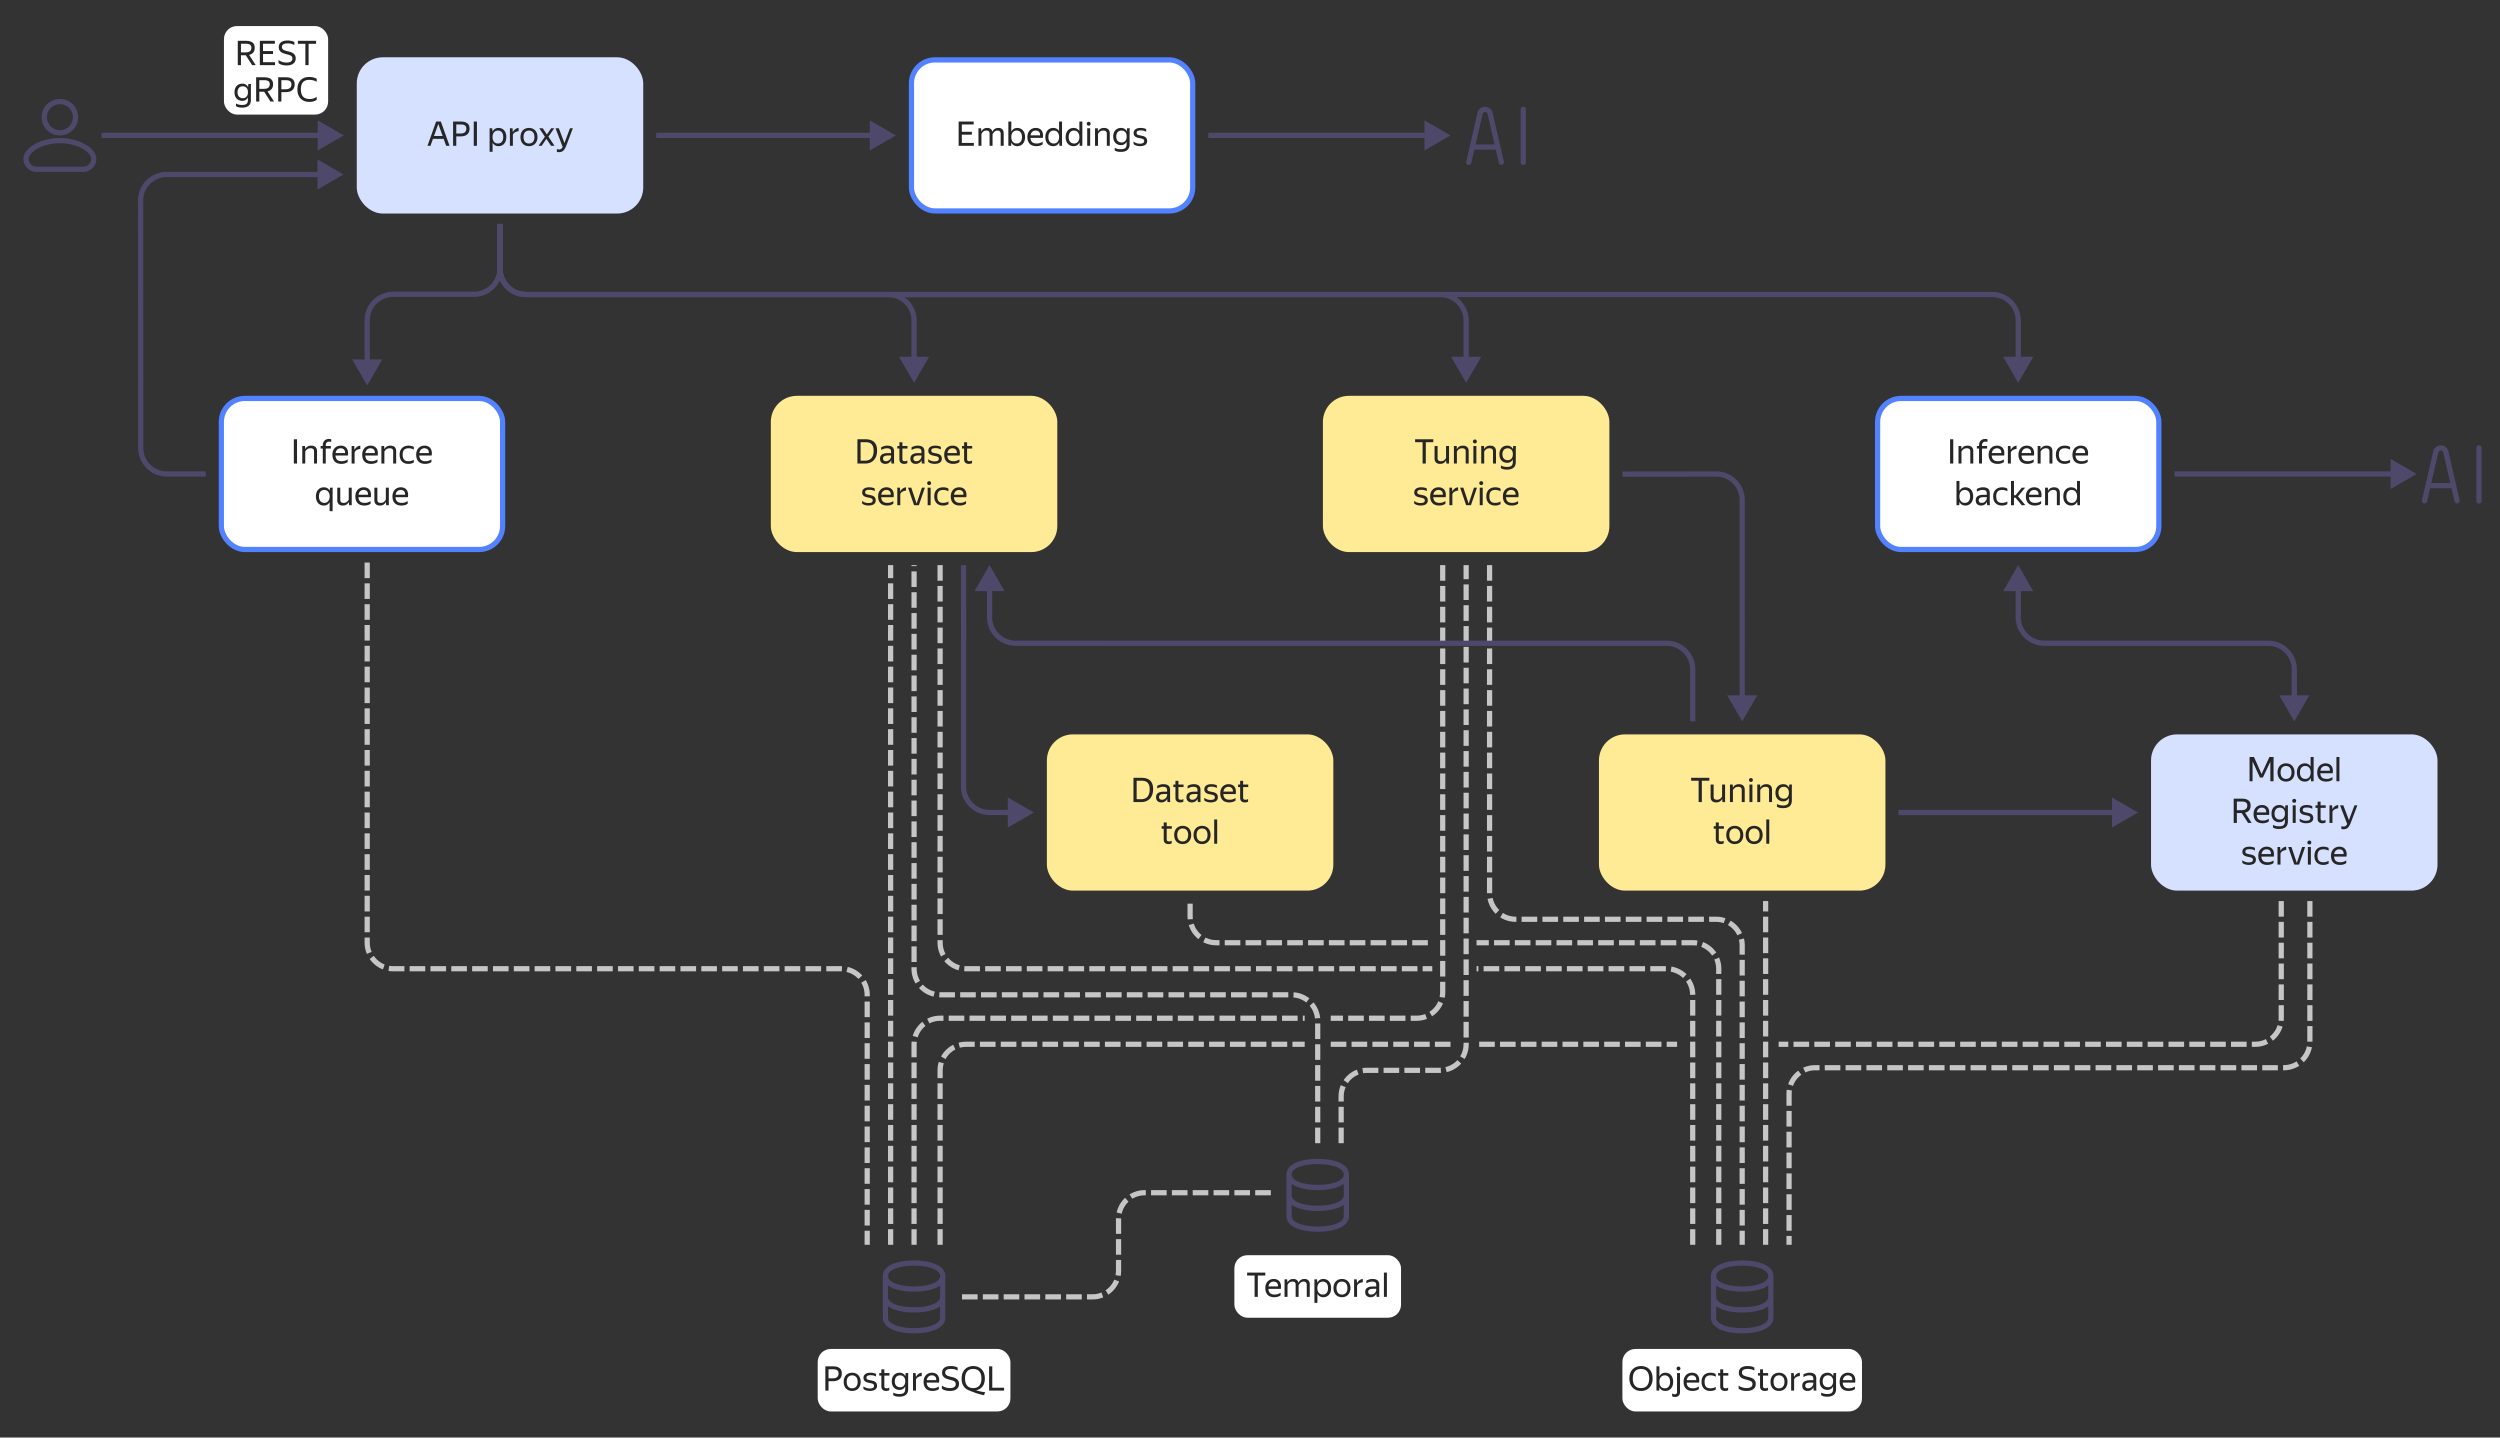 <svg xmlns="http://www.w3.org/2000/svg" width="960" height="552" fill="none" viewBox="0 0 960 552">
    <rect x="0" y="0" width="960" height="552" fill="#333333" stroke="none"/>
    <rect width="92" height="24" x="623" y="518" fill="#fff" rx="5"/>
    <rect width="74" height="24" x="314" y="518" fill="#fff" rx="5"/>
    <rect width="40" height="34" x="86" y="10" fill="#fff" rx="5"/>
    <rect width="110" height="60" x="137" y="22" fill="#D6E1FF" rx="10"/>
    <path fill="#262626" d="M167.468 46.679h1.82L172.629 56h-1.3l-.962-2.665h-4.121L165.297 56h-1.144l3.315-9.321Zm2.509 5.551-1.664-4.641-1.664 4.641h3.328Zm4.009-5.551h2.977c1.057 0 1.876.221 2.457.663.589.433.884 1.114.884 2.041 0 .529-.087.984-.26 1.365-.165.373-.399.68-.702.923-.304.243-.668.42-1.092.533a5.32 5.32 0 0 1-1.391.169h-1.651V56h-1.222v-9.321Zm1.222 1.118v3.471h1.651c.329 0 .628-.035.897-.104.268-.07.498-.178.689-.325a1.41 1.41 0 0 0 .455-.572c.112-.243.169-.533.169-.871 0-.563-.182-.97-.546-1.222-.364-.251-.884-.377-1.56-.377h-1.755Zm7.934-1.118V56h-1.222v-9.321h1.222Zm8.261 9.451c-.52 0-.97-.121-1.352-.364a2.658 2.658 0 0 1-.897-1.001v3.536h-1.144v-9.048h1.001l.117 1.313c.226-.442.529-.793.91-1.053.382-.26.854-.39 1.417-.39.39 0 .763.074 1.118.221.364.139.681.355.949.65.278.286.494.65.65 1.092.165.433.247.945.247 1.534 0 .598-.082 1.118-.247 1.56a3.24 3.24 0 0 1-.663 1.092 2.777 2.777 0 0 1-.962.65 3.184 3.184 0 0 1-1.144.208Zm-.169-1.027c.598 0 1.079-.204 1.443-.611.373-.416.559-1.04.559-1.872 0-.815-.186-1.43-.559-1.846-.364-.425-.845-.637-1.443-.637-.294 0-.572.052-.832.156-.251.104-.472.26-.663.468-.182.2-.329.455-.442.767a3.457 3.457 0 0 0-.156 1.092c0 .416.052.78.156 1.092.113.312.26.572.442.78.191.208.412.364.663.468.26.095.538.143.832.143Zm7.912-4.706a3.514 3.514 0 0 0-1.326.377c-.39.2-.68.511-.871.936V56h-1.144v-6.747h1.001l.117 1.469h.026a3.06 3.06 0 0 1 .819-1.04c.364-.303.823-.49 1.378-.559v1.274Zm3.973 5.733c-.459 0-.888-.078-1.287-.234a2.997 2.997 0 0 1-1.04-.676 3.3 3.3 0 0 1-.676-1.105c-.165-.433-.247-.932-.247-1.495 0-.555.082-1.049.247-1.482.165-.442.39-.81.676-1.105.295-.295.641-.52 1.04-.676a3.503 3.503 0 0 1 1.287-.234c.468 0 .901.078 1.3.234a2.86 2.86 0 0 1 1.027.676c.295.295.524.663.689 1.105.173.433.26.927.26 1.482 0 .563-.087 1.062-.26 1.495a3.188 3.188 0 0 1-.689 1.105 2.86 2.86 0 0 1-1.027.676 3.538 3.538 0 0 1-1.3.234Zm0-1.027c.303 0 .581-.048.832-.143.26-.104.485-.256.676-.455a2.13 2.13 0 0 0 .442-.78c.104-.312.156-.68.156-1.105 0-.425-.052-.793-.156-1.105a2.005 2.005 0 0 0-.442-.767 1.701 1.701 0 0 0-.676-.455 2.156 2.156 0 0 0-.832-.156c-.303 0-.581.052-.832.156a1.722 1.722 0 0 0-.663.455 2.11 2.11 0 0 0-.429.767c-.104.312-.156.68-.156 1.105 0 .425.052.793.156 1.105.104.312.247.572.429.78.191.2.412.351.663.455.251.095.529.143.832.143Zm6.692-1.781L207.991 56h-1.196l2.444-3.497-2.158-3.25h1.326l1.612 2.379 1.625-2.379h1.183l-2.236 3.224L212.944 56h-1.326l-1.807-2.678Zm7.641 2.6a7.65 7.65 0 0 1-.494 1.066 3.531 3.531 0 0 1-.585.793 2.082 2.082 0 0 1-.728.481 2.365 2.365 0 0 1-.923.169 2.78 2.78 0 0 1-.481-.039 1.455 1.455 0 0 1-.403-.104v-1.105c.096.07.217.121.364.156.148.043.308.065.481.065.321 0 .585-.078.793-.234.208-.147.408-.386.598-.715l-2.743-7.202h1.261l2.145 5.694 2.132-5.694h1.105l-2.522 6.669Z"/>
    <rect width="108" height="58" x="85" y="153" fill="#fff" rx="9"/>
    <rect width="108" height="58" x="85" y="153" stroke="#5282FF" stroke-width="2" rx="9"/>
    <path fill="#262626" d="M114.057 168.679V178h-1.222v-9.321h1.222Zm5.21 3.458c-.52 0-.945.121-1.274.364a2.649 2.649 0 0 0-.78.91V178h-1.144v-6.747h1.079l.039 1.209h.026c.182-.39.468-.711.858-.962.39-.251.884-.377 1.482-.377.667 0 1.196.178 1.586.533.398.347.598.884.598 1.612V178h-1.144v-4.615c0-.468-.117-.793-.351-.975-.234-.182-.559-.273-.975-.273Zm5.826.091V178h-1.144v-5.772h-.819v-.975h.819v-.169c0-.797.213-1.417.637-1.859.425-.442 1.006-.663 1.742-.663.321 0 .607.039.858.117v1.04a1.494 1.494 0 0 0-.338-.091 2.686 2.686 0 0 0-.468-.039c-.398 0-.715.121-.949.364-.225.243-.338.62-.338 1.131v.169h1.95v.975h-1.95Zm8.405 5.2a3.605 3.605 0 0 1-.351.221 3.982 3.982 0 0 1-.507.234 4.248 4.248 0 0 1-.676.169 4.183 4.183 0 0 1-.845.078c-1.135 0-1.997-.308-2.587-.923-.589-.615-.884-1.478-.884-2.587 0-.546.078-1.036.234-1.469.165-.433.39-.797.676-1.092a2.816 2.816 0 0 1 1.014-.689c.39-.165.815-.247 1.274-.247.486 0 .919.082 1.3.247.382.165.694.407.936.728.252.321.421.719.507 1.196.096.468.096 1.014 0 1.638h-4.758c.044.728.26 1.274.65 1.638.39.355.971.533 1.742.533.52 0 .967-.074 1.339-.221.373-.147.685-.308.936-.481v1.027Zm-2.678-5.291a1.9 1.9 0 0 0-1.274.455c-.355.303-.58.763-.676 1.378h3.627c.035-.624-.108-1.083-.429-1.378-.32-.303-.736-.455-1.248-.455Zm7.544.26a3.509 3.509 0 0 0-1.326.377c-.39.199-.68.511-.871.936V178h-1.144v-6.747h1.001l.117 1.469h.026a3.06 3.06 0 0 1 .819-1.04c.364-.303.823-.49 1.378-.559v1.274Zm6.573 5.031a3.605 3.605 0 0 1-.351.221 4.116 4.116 0 0 1-.507.234 4.275 4.275 0 0 1-.676.169 4.183 4.183 0 0 1-.845.078c-1.135 0-1.998-.308-2.587-.923-.589-.615-.884-1.478-.884-2.587 0-.546.078-1.036.234-1.469.165-.433.39-.797.676-1.092a2.816 2.816 0 0 1 1.014-.689c.39-.165.815-.247 1.274-.247.485 0 .919.082 1.3.247.381.165.693.407.936.728.251.321.42.719.507 1.196.095.468.095 1.014 0 1.638h-4.758c.043.728.26 1.274.65 1.638.39.355.971.533 1.742.533.52 0 .966-.074 1.339-.221.373-.147.685-.308.936-.481v1.027Zm-2.678-5.291c-.494 0-.919.152-1.274.455-.355.303-.581.763-.676 1.378h3.627c.035-.624-.108-1.083-.429-1.378-.321-.303-.737-.455-1.248-.455Zm7.4 0c-.52 0-.944.121-1.274.364a2.67 2.67 0 0 0-.78.91V178h-1.144v-6.747h1.079l.039 1.209h.026c.182-.39.468-.711.858-.962.39-.251.884-.377 1.482-.377.668 0 1.196.178 1.586.533.399.347.598.884.598 1.612V178h-1.144v-4.615c0-.468-.117-.793-.351-.975-.234-.182-.559-.273-.975-.273Zm7.192 5.993c-.52 0-.992-.078-1.417-.234a3.103 3.103 0 0 1-1.066-.689 3.034 3.034 0 0 1-.676-1.105 4.357 4.357 0 0 1-.234-1.482c0-.546.078-1.036.234-1.469a3.06 3.06 0 0 1 .689-1.092 2.854 2.854 0 0 1 1.079-.689 3.963 3.963 0 0 1 1.443-.247c.416 0 .797.048 1.144.143.347.087.633.217.858.39v1.027a3.032 3.032 0 0 0-.936-.403 3.873 3.873 0 0 0-1.053-.143c-.789 0-1.369.204-1.742.611-.364.407-.546 1.031-.546 1.872 0 .841.178 1.465.533 1.872.355.407.919.611 1.69.611.407 0 .78-.048 1.118-.143.347-.104.659-.234.936-.39v1.027a3.984 3.984 0 0 1-2.054.533Zm8.817-.702a3.605 3.605 0 0 1-.351.221 3.982 3.982 0 0 1-.507.234 4.248 4.248 0 0 1-.676.169 4.183 4.183 0 0 1-.845.078c-1.135 0-1.997-.308-2.587-.923-.589-.615-.884-1.478-.884-2.587 0-.546.078-1.036.234-1.469.165-.433.39-.797.676-1.092a2.816 2.816 0 0 1 1.014-.689c.39-.165.815-.247 1.274-.247.486 0 .919.082 1.3.247.382.165.694.407.936.728.252.321.421.719.507 1.196.096.468.096 1.014 0 1.638h-4.758c.044.728.26 1.274.65 1.638.39.355.971.533 1.742.533.52 0 .967-.074 1.339-.221.373-.147.685-.308.936-.481v1.027Zm-2.678-5.291a1.9 1.9 0 0 0-1.274.455c-.355.303-.58.763-.676 1.378h3.627c.035-.624-.108-1.083-.429-1.378-.32-.303-.736-.455-1.248-.455Zm-35.268 24.164h-1.144v-3.523a2.472 2.472 0 0 1-.871.988c-.364.243-.819.364-1.365.364-.407 0-.793-.069-1.157-.208a2.782 2.782 0 0 1-.962-.65 3.278 3.278 0 0 1-.663-1.092c-.164-.442-.247-.962-.247-1.56 0-.589.083-1.101.247-1.534.165-.442.386-.806.663-1.092.278-.295.598-.511.962-.65a3.163 3.163 0 0 1 1.17-.221c.529 0 .984.117 1.365.351.39.234.694.559.91.975l.013-.117a7.33 7.33 0 0 1 .091-1.079h1.053a9.52 9.52 0 0 0-.052.52c-.008.225-.013.412-.013.559v7.969Zm-3.211-3.198c.295 0 .568-.048.819-.143a1.73 1.73 0 0 0 .65-.468 2.13 2.13 0 0 0 .442-.78c.113-.312.169-.676.169-1.092 0-.416-.056-.78-.169-1.092a2.003 2.003 0 0 0-.442-.767 1.73 1.73 0 0 0-.65-.468 2.119 2.119 0 0 0-.819-.156c-.598 0-1.087.212-1.469.637-.372.416-.559 1.031-.559 1.846 0 .823.191 1.443.572 1.859.382.416.867.624 1.456.624Zm9.407-.312a2.417 2.417 0 0 1-.845.962c-.372.251-.862.377-1.469.377-.624 0-1.131-.173-1.521-.52-.381-.355-.572-.901-.572-1.638v-4.719h1.157v4.719c0 .225.031.412.091.559.07.139.161.251.273.338.113.087.243.147.39.182.156.035.325.052.507.052.503 0 .906-.113 1.209-.338a2.83 2.83 0 0 0 .78-.923v-4.589h1.144V194h-1.014l-.104-1.209h-.026Zm8.391.637a3.605 3.605 0 0 1-.351.221 4.116 4.116 0 0 1-.507.234 4.275 4.275 0 0 1-.676.169 4.183 4.183 0 0 1-.845.078c-1.135 0-1.998-.308-2.587-.923-.589-.615-.884-1.478-.884-2.587 0-.546.078-1.036.234-1.469.165-.433.39-.797.676-1.092a2.816 2.816 0 0 1 1.014-.689c.39-.165.815-.247 1.274-.247.485 0 .919.082 1.3.247.381.165.693.407.936.728.251.321.42.719.507 1.196.095.468.095 1.014 0 1.638h-4.758c.043.728.26 1.274.65 1.638.39.355.971.533 1.742.533.52 0 .966-.074 1.339-.221.373-.147.685-.308.936-.481v1.027Zm-2.678-5.291c-.494 0-.919.152-1.274.455-.355.303-.581.763-.676 1.378h3.627c.035-.624-.108-1.083-.429-1.378-.321-.303-.737-.455-1.248-.455Zm8.531 4.654a2.417 2.417 0 0 1-.845.962c-.372.251-.862.377-1.469.377-.624 0-1.131-.173-1.521-.52-.381-.355-.572-.901-.572-1.638v-4.719h1.157v4.719c0 .225.031.412.091.559.07.139.161.251.273.338.113.087.243.147.39.182.156.035.325.052.507.052.503 0 .906-.113 1.209-.338a2.83 2.83 0 0 0 .78-.923v-4.589h1.144V194h-1.014l-.104-1.209h-.026Zm8.391.637a3.605 3.605 0 0 1-.351.221 4.116 4.116 0 0 1-.507.234 4.275 4.275 0 0 1-.676.169 4.183 4.183 0 0 1-.845.078c-1.135 0-1.998-.308-2.587-.923-.589-.615-.884-1.478-.884-2.587 0-.546.078-1.036.234-1.469.165-.433.39-.797.676-1.092a2.816 2.816 0 0 1 1.014-.689c.39-.165.815-.247 1.274-.247.485 0 .919.082 1.3.247.381.165.693.407.936.728.251.321.42.719.507 1.196.095.468.095 1.014 0 1.638h-4.758c.043.728.26 1.274.65 1.638.39.355.971.533 1.742.533.52 0 .966-.074 1.339-.221.373-.147.685-.308.936-.481v1.027Zm-2.678-5.291c-.494 0-.919.152-1.274.455-.355.303-.581.763-.676 1.378h3.627c.035-.624-.108-1.083-.429-1.378-.321-.303-.737-.455-1.248-.455Z"/>
    <rect width="110" height="60" x="508" y="152" fill="#FFEA96" rx="10"/>
    <path fill="#262626" d="M547.509 169.81V178h-1.235v-8.19h-2.873v-1.131h6.981v1.131h-2.873Zm7.775 6.981a2.424 2.424 0 0 1-.845.962c-.373.251-.862.377-1.469.377-.624 0-1.131-.173-1.521-.52-.381-.355-.572-.901-.572-1.638v-4.719h1.157v4.719c0 .225.03.412.091.559a.953.953 0 0 0 .663.52c.156.035.325.052.507.052.503 0 .906-.113 1.209-.338.303-.225.563-.533.78-.923v-4.589h1.144V178h-1.014l-.104-1.209h-.026Zm6.22-4.654c-.52 0-.945.121-1.274.364a2.649 2.649 0 0 0-.78.91V178h-1.144v-6.747h1.079l.039 1.209h.026c.182-.39.468-.711.858-.962.39-.251.884-.377 1.482-.377.667 0 1.196.178 1.586.533.398.347.598.884.598 1.612V178h-1.144v-4.615c0-.468-.117-.793-.351-.975-.234-.182-.559-.273-.975-.273Zm4.864-1.872c-.234 0-.42-.069-.559-.208a.752.752 0 0 1-.208-.533.733.733 0 0 1 .767-.754c.226 0 .403.074.533.221.13.147.195.325.195.533a.777.777 0 0 1-.195.533c-.13.139-.307.208-.533.208Zm.559.988V178h-1.144v-6.747h1.144Zm5.063.884c-.52 0-.945.121-1.274.364a2.649 2.649 0 0 0-.78.91V178h-1.144v-6.747h1.079l.039 1.209h.026c.182-.39.468-.711.858-.962.39-.251.884-.377 1.482-.377.667 0 1.196.178 1.586.533.399.347.598.884.598 1.612V178h-1.144v-4.615c0-.468-.117-.793-.351-.975-.234-.182-.559-.273-.975-.273Zm10.077 5.291c0 .433-.065.828-.195 1.183-.121.364-.32.672-.598.923-.268.251-.619.446-1.053.585-.424.139-.94.208-1.547.208-.329 0-.619-.017-.871-.052a4.022 4.022 0 0 1-.663-.143 2.42 2.42 0 0 1-.468-.182 2.193 2.193 0 0 1-.325-.182v-1.027c.139.078.282.147.429.208a3.835 3.835 0 0 0 1.118.299c.234.035.499.052.793.052.832 0 1.413-.156 1.742-.468.33-.312.494-.776.494-1.391v-1.04a2.45 2.45 0 0 1-.845.962c-.355.243-.797.364-1.326.364-.398 0-.78-.069-1.144-.208a2.84 2.84 0 0 1-.949-.611 3.171 3.171 0 0 1-.65-1.027c-.156-.416-.234-.897-.234-1.443 0-.555.078-1.036.234-1.443a3.14 3.14 0 0 1 .65-1.04c.278-.277.598-.485.962-.624s.75-.208 1.157-.208c.538 0 .988.121 1.352.364.373.243.663.572.871.988l.013-.143c0-.156.009-.342.026-.559a9.52 9.52 0 0 1 .052-.52h1.04a9.52 9.52 0 0 0-.052.52c-.008.225-.013.412-.013.559v5.096Zm-3.107-.728c.286 0 .546-.043.78-.13.243-.095.451-.238.624-.429.182-.191.321-.425.416-.702.104-.286.156-.62.156-1.001 0-.771-.19-1.348-.572-1.729-.372-.381-.845-.572-1.417-.572-.286 0-.554.048-.806.143a1.759 1.759 0 0 0-.637.429 2.117 2.117 0 0 0-.416.728c-.104.286-.156.62-.156 1.001 0 .381.052.715.156 1.001.104.277.247.511.429.702.182.182.395.321.637.416.252.095.52.143.806.143Zm-33.413 17.43c-.356 0-.672-.03-.949-.091a4.446 4.446 0 0 1-.715-.195 3.81 3.81 0 0 1-.507-.26 3.382 3.382 0 0 1-.325-.247v-1.027c.086.087.203.182.351.286.147.095.325.186.533.273.208.087.442.16.702.221.268.052.567.078.897.078.485 0 .871-.078 1.157-.234.286-.156.429-.42.429-.793a.759.759 0 0 0-.143-.481.87.87 0 0 0-.364-.286 2.228 2.228 0 0 0-.546-.182c-.2-.043-.412-.087-.637-.13a25.532 25.532 0 0 1-.845-.195 2.931 2.931 0 0 1-.754-.325 1.755 1.755 0 0 1-.546-.559c-.139-.234-.208-.537-.208-.91 0-.607.234-1.083.702-1.43.476-.347 1.139-.52 1.989-.52.476 0 .897.048 1.261.143.372.095.658.199.858.312v1.027a3.068 3.068 0 0 0-.845-.364c-.33-.104-.741-.156-1.235-.156-.512 0-.906.069-1.183.208-.269.139-.403.39-.403.754 0 .182.039.329.117.442a.924.924 0 0 0 .312.26c.138.061.294.108.468.143.173.035.355.074.546.117.294.061.598.126.91.195.312.069.589.178.832.325.251.147.455.347.611.598.164.243.247.572.247.988 0 .39-.078.715-.234.975-.156.26-.364.468-.624.624a2.685 2.685 0 0 1-.871.312c-.321.069-.65.104-.988.104Zm9.495-.702a3.867 3.867 0 0 1-.858.455c-.2.069-.425.126-.676.169a4.19 4.19 0 0 1-.845.078c-1.136 0-1.998-.308-2.587-.923-.59-.615-.884-1.478-.884-2.587 0-.546.078-1.036.234-1.469.164-.433.39-.797.676-1.092a2.816 2.816 0 0 1 1.014-.689c.39-.165.814-.247 1.274-.247.485 0 .918.082 1.3.247.381.165.693.407.936.728.251.321.42.719.507 1.196.095.468.095 1.014 0 1.638h-4.758c.043.728.26 1.274.65 1.638.39.355.97.533 1.742.533.52 0 .966-.074 1.339-.221.372-.147.684-.308.936-.481v1.027Zm-2.678-5.291c-.494 0-.919.152-1.274.455-.356.303-.581.763-.676 1.378h3.627c.034-.624-.109-1.083-.429-1.378-.321-.303-.737-.455-1.248-.455Zm7.543.26a3.509 3.509 0 0 0-1.326.377c-.39.199-.68.511-.871.936V194h-1.144v-6.747h1.001l.117 1.469h.026a3.06 3.06 0 0 1 .819-1.04c.364-.303.824-.49 1.378-.559v1.274Zm4.939 5.603H563l-2.314-6.747h1.235l2.054 6.136 2.041-6.136h1.144L564.846 194Zm3.96-7.735c-.234 0-.421-.069-.559-.208a.748.748 0 0 1-.208-.533c0-.208.069-.386.208-.533.138-.147.325-.221.559-.221.225 0 .403.074.533.221.13.147.195.325.195.533a.777.777 0 0 1-.195.533c-.13.139-.308.208-.533.208Zm.559.988V194h-1.144v-6.747h1.144Zm4.776 6.877c-.52 0-.992-.078-1.417-.234a3.103 3.103 0 0 1-1.066-.689 3.048 3.048 0 0 1-.676-1.105 4.357 4.357 0 0 1-.234-1.482c0-.546.078-1.036.234-1.469.165-.433.395-.797.689-1.092a2.861 2.861 0 0 1 1.079-.689 3.963 3.963 0 0 1 1.443-.247c.416 0 .798.048 1.144.143.347.087.633.217.858.39v1.027a3.032 3.032 0 0 0-.936-.403 3.873 3.873 0 0 0-1.053-.143c-.788 0-1.369.204-1.742.611-.364.407-.546 1.031-.546 1.872 0 .841.178 1.465.533 1.872.356.407.919.611 1.69.611.408 0 .78-.048 1.118-.143.347-.104.659-.234.936-.39v1.027a3.984 3.984 0 0 1-2.054.533Zm8.818-.702a3.867 3.867 0 0 1-.858.455c-.2.069-.425.126-.676.169a4.19 4.19 0 0 1-.845.078c-1.136 0-1.998-.308-2.587-.923-.59-.615-.884-1.478-.884-2.587 0-.546.078-1.036.234-1.469.164-.433.39-.797.676-1.092a2.816 2.816 0 0 1 1.014-.689c.39-.165.814-.247 1.274-.247.485 0 .918.082 1.3.247.381.165.693.407.936.728.251.321.42.719.507 1.196.095.468.095 1.014 0 1.638h-4.758c.043.728.26 1.274.65 1.638.39.355.97.533 1.742.533.52 0 .966-.074 1.339-.221.372-.147.684-.308.936-.481v1.027Zm-2.678-5.291c-.494 0-.919.152-1.274.455-.356.303-.581.763-.676 1.378h3.627c.034-.624-.109-1.083-.429-1.378-.321-.303-.737-.455-1.248-.455Z"/>
    <rect width="110" height="60" x="614" y="282" fill="#FFEA96" rx="10"/>
    <path fill="#262626" d="M653.509 299.81V308h-1.235v-8.19h-2.873v-1.131h6.981v1.131h-2.873Zm7.775 6.981a2.424 2.424 0 0 1-.845.962c-.373.251-.862.377-1.469.377-.624 0-1.131-.173-1.521-.52-.381-.355-.572-.901-.572-1.638v-4.719h1.157v4.719c0 .225.03.412.091.559a.953.953 0 0 0 .663.52c.156.035.325.052.507.052.503 0 .906-.113 1.209-.338.303-.225.563-.533.78-.923v-4.589h1.144V308h-1.014l-.104-1.209h-.026Zm6.22-4.654c-.52 0-.945.121-1.274.364a2.649 2.649 0 0 0-.78.91V308h-1.144v-6.747h1.079l.039 1.209h.026c.182-.39.468-.711.858-.962.39-.251.884-.377 1.482-.377.667 0 1.196.178 1.586.533.398.347.598.884.598 1.612V308h-1.144v-4.615c0-.468-.117-.793-.351-.975-.234-.182-.559-.273-.975-.273Zm4.864-1.872c-.234 0-.42-.069-.559-.208a.752.752 0 0 1-.208-.533.733.733 0 0 1 .767-.754c.226 0 .403.074.533.221.13.147.195.325.195.533a.777.777 0 0 1-.195.533c-.13.139-.307.208-.533.208Zm.559.988V308h-1.144v-6.747h1.144Zm5.063.884c-.52 0-.945.121-1.274.364a2.649 2.649 0 0 0-.78.91V308h-1.144v-6.747h1.079l.039 1.209h.026c.182-.39.468-.711.858-.962.39-.251.884-.377 1.482-.377.667 0 1.196.178 1.586.533.399.347.598.884.598 1.612V308h-1.144v-4.615c0-.468-.117-.793-.351-.975-.234-.182-.559-.273-.975-.273Zm10.077 5.291c0 .433-.065.828-.195 1.183-.121.364-.32.672-.598.923-.268.251-.619.446-1.053.585-.424.139-.94.208-1.547.208-.329 0-.619-.017-.871-.052a4.022 4.022 0 0 1-.663-.143 2.42 2.42 0 0 1-.468-.182 2.193 2.193 0 0 1-.325-.182v-1.027c.139.078.282.147.429.208a3.835 3.835 0 0 0 1.118.299c.234.035.499.052.793.052.832 0 1.413-.156 1.742-.468.33-.312.494-.776.494-1.391v-1.04a2.45 2.45 0 0 1-.845.962c-.355.243-.797.364-1.326.364-.398 0-.78-.069-1.144-.208a2.84 2.84 0 0 1-.949-.611 3.171 3.171 0 0 1-.65-1.027c-.156-.416-.234-.897-.234-1.443 0-.555.078-1.036.234-1.443a3.14 3.14 0 0 1 .65-1.04c.278-.277.598-.485.962-.624s.75-.208 1.157-.208c.538 0 .988.121 1.352.364.373.243.663.572.871.988l.013-.143c0-.156.009-.342.026-.559a9.52 9.52 0 0 1 .052-.52h1.04a9.52 9.52 0 0 0-.052.52c-.008.225-.013.412-.013.559v5.096Zm-3.107-.728c.286 0 .546-.043.78-.13.243-.095.451-.238.624-.429.182-.191.321-.425.416-.702.104-.286.156-.62.156-1.001 0-.771-.19-1.348-.572-1.729-.372-.381-.845-.572-1.417-.572-.286 0-.554.048-.806.143a1.759 1.759 0 0 0-.637.429 2.117 2.117 0 0 0-.416.728c-.104.286-.156.62-.156 1.001 0 .381.052.715.156 1.001.104.277.247.511.429.702.182.182.395.321.637.416.252.095.52.143.806.143Zm-23.046 17.157a2.105 2.105 0 0 1-.533.195 2.95 2.95 0 0 1-.689.078c-.33 0-.611-.048-.845-.143a1.615 1.615 0 0 1-.559-.377 1.594 1.594 0 0 1-.325-.546 2.25 2.25 0 0 1-.091-.637v-4.199h-.806v-.975h.806v-1.417h1.144v1.417h1.963v.975h-1.963v4.056c0 .286.069.494.208.624.147.13.403.195.767.195.338 0 .645-.095.923-.286v1.04Zm4.228.273c-.46 0-.889-.078-1.287-.234a2.984 2.984 0 0 1-1.04-.676 3.283 3.283 0 0 1-.676-1.105c-.165-.433-.247-.932-.247-1.495 0-.555.082-1.049.247-1.482.164-.442.39-.81.676-1.105.294-.295.641-.52 1.04-.676a3.495 3.495 0 0 1 1.287-.234c.468 0 .901.078 1.3.234.398.156.741.381 1.027.676.294.295.524.663.689 1.105.173.433.26.927.26 1.482 0 .563-.087 1.062-.26 1.495a3.203 3.203 0 0 1-.689 1.105c-.286.295-.629.52-1.027.676a3.538 3.538 0 0 1-1.3.234Zm0-1.027c.303 0 .58-.048.832-.143.26-.104.485-.256.676-.455.19-.208.338-.468.442-.78.104-.312.156-.68.156-1.105 0-.425-.052-.793-.156-1.105a2.015 2.015 0 0 0-.442-.767 1.698 1.698 0 0 0-.676-.455 2.16 2.16 0 0 0-.832-.156c-.304 0-.581.052-.832.156a1.704 1.704 0 0 0-.663.455 2.107 2.107 0 0 0-.429.767c-.104.312-.156.68-.156 1.105 0 .425.052.793.156 1.105.104.312.247.572.429.78.19.199.411.351.663.455.251.095.528.143.832.143Zm7.439 1.027c-.459 0-.888-.078-1.287-.234a2.993 2.993 0 0 1-1.04-.676 3.3 3.3 0 0 1-.676-1.105c-.165-.433-.247-.932-.247-1.495 0-.555.082-1.049.247-1.482.165-.442.39-.81.676-1.105.295-.295.641-.52 1.04-.676a3.503 3.503 0 0 1 1.287-.234c.468 0 .901.078 1.3.234a2.86 2.86 0 0 1 1.027.676c.295.295.524.663.689 1.105.173.433.26.927.26 1.482 0 .563-.087 1.062-.26 1.495a3.188 3.188 0 0 1-.689 1.105 2.86 2.86 0 0 1-1.027.676 3.538 3.538 0 0 1-1.3.234Zm0-1.027c.303 0 .581-.048.832-.143.26-.104.485-.256.676-.455a2.13 2.13 0 0 0 .442-.78c.104-.312.156-.68.156-1.105 0-.425-.052-.793-.156-1.105a2.003 2.003 0 0 0-.442-.767 1.698 1.698 0 0 0-.676-.455 2.156 2.156 0 0 0-.832-.156c-.303 0-.581.052-.832.156a1.719 1.719 0 0 0-.663.455 2.107 2.107 0 0 0-.429.767c-.104.312-.156.68-.156 1.105 0 .425.052.793.156 1.105.104.312.247.572.429.78.191.199.412.351.663.455.251.095.529.143.832.143Zm5.814-8.424V324h-1.144v-9.321h1.144Z"/>
    <rect width="110" height="60" x="296" y="152" fill="#FFEA96" rx="10"/>
    <path fill="#262626" d="M329.247 168.679h3.133c.624 0 1.204.074 1.742.221a3.62 3.62 0 0 1 1.404.728c.398.338.71.784.936 1.339.225.555.338 1.239.338 2.054 0 .823-.117 1.547-.351 2.171-.226.615-.542 1.131-.949 1.547-.399.416-.88.732-1.443.949a5.148 5.148 0 0 1-1.82.312h-2.99v-9.321Zm1.222 1.118v7.098h1.768c.476 0 .914-.074 1.313-.221a2.662 2.662 0 0 0 1.027-.676c.286-.312.507-.706.663-1.183.156-.477.234-1.044.234-1.703 0-.65-.078-1.187-.234-1.612-.156-.433-.373-.776-.65-1.027a2.173 2.173 0 0 0-.975-.52 4.683 4.683 0 0 0-1.235-.156h-1.911Zm11.752 6.916a3.85 3.85 0 0 1-.299.494 2.253 2.253 0 0 1-1.105.793c-.242.087-.528.13-.858.13-.606 0-1.096-.169-1.469-.507-.372-.347-.559-.841-.559-1.482 0-.737.256-1.278.767-1.625.52-.347 1.257-.52 2.21-.52h1.261v-.559c0-.468-.121-.802-.364-1.001-.242-.199-.658-.299-1.248-.299-.416 0-.81.069-1.183.208-.372.13-.706.282-1.001.455v-1.027c.243-.147.568-.29.975-.429a4.07 4.07 0 0 1 1.365-.221c.85 0 1.495.178 1.937.533.442.347.663.888.663 1.625v3.9c.009.095.013.195.013.299l.026.299c.009.087.018.16.026.221h-1.04a5.896 5.896 0 0 1-.078-.507 7.937 7.937 0 0 1-.026-.585l-.013-.195Zm-2.015.39c.356 0 .659-.074.91-.221.252-.147.455-.316.611-.507.156-.199.269-.39.338-.572.07-.191.104-.325.104-.403v-.494h-1.144c-.684 0-1.183.1-1.495.299-.303.191-.455.481-.455.871 0 .303.091.55.273.741.182.191.468.286.858.286Zm8.208.754a2.077 2.077 0 0 1-.533.195 2.938 2.938 0 0 1-.689.078c-.329 0-.611-.048-.845-.143a1.634 1.634 0 0 1-.559-.377 1.626 1.626 0 0 1-.325-.546 2.286 2.286 0 0 1-.091-.637v-4.199h-.806v-.975h.806v-1.417h1.144v1.417h1.963v.975h-1.963v4.056c0 .286.07.494.208.624.148.13.403.195.767.195.338 0 .646-.095.923-.286v1.04Zm5.474-1.144a3.85 3.85 0 0 1-.299.494 2.253 2.253 0 0 1-1.105.793c-.242.087-.528.13-.858.13-.606 0-1.096-.169-1.469-.507-.372-.347-.559-.841-.559-1.482 0-.737.256-1.278.767-1.625.52-.347 1.257-.52 2.21-.52h1.261v-.559c0-.468-.121-.802-.364-1.001-.242-.199-.658-.299-1.248-.299-.416 0-.81.069-1.183.208-.372.13-.706.282-1.001.455v-1.027c.243-.147.568-.29.975-.429a4.07 4.07 0 0 1 1.365-.221c.85 0 1.495.178 1.937.533.442.347.663.888.663 1.625v3.9c.009.095.013.195.013.299l.026.299c.009.087.018.16.026.221h-1.04a5.896 5.896 0 0 1-.078-.507 7.937 7.937 0 0 1-.026-.585l-.013-.195Zm-2.015.39c.356 0 .659-.074.91-.221.252-.147.455-.316.611-.507.156-.199.269-.39.338-.572.07-.191.104-.325.104-.403v-.494h-1.144c-.684 0-1.183.1-1.495.299-.303.191-.455.481-.455.871 0 .303.091.55.273.741.182.191.468.286.858.286Zm7.064 1.027a4.45 4.45 0 0 1-.949-.091 4.475 4.475 0 0 1-.715-.195 3.938 3.938 0 0 1-.507-.26 3.514 3.514 0 0 1-.325-.247v-1.027c.087.087.204.182.351.286.148.095.325.186.533.273.208.087.442.16.702.221.269.052.568.078.897.078.486 0 .871-.078 1.157-.234.286-.156.429-.42.429-.793 0-.199-.047-.36-.143-.481a.864.864 0 0 0-.364-.286 2.228 2.228 0 0 0-.546-.182 26.073 26.073 0 0 0-.637-.13 26.13 26.13 0 0 1-.845-.195 2.962 2.962 0 0 1-.754-.325 1.776 1.776 0 0 1-.546-.559c-.138-.234-.208-.537-.208-.91 0-.607.234-1.083.702-1.43.477-.347 1.14-.52 1.989-.52.477 0 .897.048 1.261.143.373.095.659.199.858.312v1.027a3.055 3.055 0 0 0-.845-.364c-.329-.104-.741-.156-1.235-.156-.511 0-.905.069-1.183.208-.268.139-.403.39-.403.754 0 .182.039.329.117.442a.924.924 0 0 0 .312.26c.139.061.295.108.468.143.174.035.356.074.546.117.295.061.598.126.91.195.312.069.59.178.832.325.252.147.455.347.611.598.165.243.247.572.247.988 0 .39-.078.715-.234.975-.156.26-.364.468-.624.624a2.668 2.668 0 0 1-.871.312 4.68 4.68 0 0 1-.988.104Zm9.495-.702a3.605 3.605 0 0 1-.351.221 3.982 3.982 0 0 1-.507.234 4.248 4.248 0 0 1-.676.169 4.183 4.183 0 0 1-.845.078c-1.135 0-1.997-.308-2.587-.923-.589-.615-.884-1.478-.884-2.587 0-.546.078-1.036.234-1.469.165-.433.39-.797.676-1.092a2.816 2.816 0 0 1 1.014-.689c.39-.165.815-.247 1.274-.247.486 0 .919.082 1.3.247.382.165.694.407.936.728.252.321.421.719.507 1.196.096.468.096 1.014 0 1.638h-4.758c.044.728.26 1.274.65 1.638.39.355.971.533 1.742.533.52 0 .967-.074 1.339-.221.373-.147.685-.308.936-.481v1.027Zm-2.678-5.291a1.9 1.9 0 0 0-1.274.455c-.355.303-.58.763-.676 1.378h3.627c.035-.624-.108-1.083-.429-1.378-.32-.303-.736-.455-1.248-.455Zm7.505 5.72a2.091 2.091 0 0 1-.533.195 2.944 2.944 0 0 1-.689.078c-.329 0-.611-.048-.845-.143a1.625 1.625 0 0 1-.559-.377 1.61 1.61 0 0 1-.325-.546 2.25 2.25 0 0 1-.091-.637v-4.199h-.806v-.975h.806v-1.417h1.144v1.417h1.963v.975h-1.963v4.056c0 .286.069.494.208.624.147.13.403.195.767.195.338 0 .646-.095.923-.286v1.04Zm-39.712 16.273c-.356 0-.672-.03-.949-.091a4.446 4.446 0 0 1-.715-.195 3.81 3.81 0 0 1-.507-.26 3.382 3.382 0 0 1-.325-.247v-1.027c.086.087.203.182.351.286.147.095.325.186.533.273.208.087.442.16.702.221.268.052.567.078.897.078.485 0 .871-.078 1.157-.234.286-.156.429-.42.429-.793a.759.759 0 0 0-.143-.481.87.87 0 0 0-.364-.286 2.228 2.228 0 0 0-.546-.182c-.2-.043-.412-.087-.637-.13a25.532 25.532 0 0 1-.845-.195 2.931 2.931 0 0 1-.754-.325 1.755 1.755 0 0 1-.546-.559c-.139-.234-.208-.537-.208-.91 0-.607.234-1.083.702-1.43.476-.347 1.139-.52 1.989-.52.476 0 .897.048 1.261.143.372.095.658.199.858.312v1.027a3.068 3.068 0 0 0-.845-.364c-.33-.104-.741-.156-1.235-.156-.512 0-.906.069-1.183.208-.269.139-.403.39-.403.754 0 .182.039.329.117.442a.924.924 0 0 0 .312.26c.138.061.294.108.468.143.173.035.355.074.546.117.294.061.598.126.91.195.312.069.589.178.832.325.251.147.455.347.611.598.164.243.247.572.247.988 0 .39-.078.715-.234.975-.156.26-.364.468-.624.624a2.685 2.685 0 0 1-.871.312c-.321.069-.65.104-.988.104Zm9.495-.702a3.867 3.867 0 0 1-.858.455c-.2.069-.425.126-.676.169a4.19 4.19 0 0 1-.845.078c-1.136 0-1.998-.308-2.587-.923-.59-.615-.884-1.478-.884-2.587 0-.546.078-1.036.234-1.469.164-.433.39-.797.676-1.092a2.816 2.816 0 0 1 1.014-.689c.39-.165.814-.247 1.274-.247.485 0 .918.082 1.3.247.381.165.693.407.936.728.251.321.42.719.507 1.196.095.468.095 1.014 0 1.638h-4.758c.043.728.26 1.274.65 1.638.39.355.97.533 1.742.533.52 0 .966-.074 1.339-.221.372-.147.684-.308.936-.481v1.027Zm-2.678-5.291c-.494 0-.919.152-1.274.455-.356.303-.581.763-.676 1.378h3.627c.034-.624-.109-1.083-.429-1.378-.321-.303-.737-.455-1.248-.455Zm7.543.26a3.509 3.509 0 0 0-1.326.377c-.39.199-.68.511-.871.936V194h-1.144v-6.747h1.001l.117 1.469h.026a3.06 3.06 0 0 1 .819-1.04c.364-.303.824-.49 1.378-.559v1.274Zm4.939 5.603H351l-2.314-6.747h1.235l2.054 6.136 2.041-6.136h1.144L352.846 194Zm3.96-7.735c-.234 0-.421-.069-.559-.208a.748.748 0 0 1-.208-.533c0-.208.069-.386.208-.533.138-.147.325-.221.559-.221.225 0 .403.074.533.221.13.147.195.325.195.533a.777.777 0 0 1-.195.533c-.13.139-.308.208-.533.208Zm.559.988V194h-1.144v-6.747h1.144Zm4.776 6.877c-.52 0-.992-.078-1.417-.234a3.103 3.103 0 0 1-1.066-.689 3.048 3.048 0 0 1-.676-1.105 4.357 4.357 0 0 1-.234-1.482c0-.546.078-1.036.234-1.469.165-.433.395-.797.689-1.092a2.861 2.861 0 0 1 1.079-.689 3.963 3.963 0 0 1 1.443-.247c.416 0 .798.048 1.144.143.347.087.633.217.858.39v1.027a3.032 3.032 0 0 0-.936-.403 3.873 3.873 0 0 0-1.053-.143c-.788 0-1.369.204-1.742.611-.364.407-.546 1.031-.546 1.872 0 .841.178 1.465.533 1.872.356.407.919.611 1.69.611.408 0 .78-.048 1.118-.143.347-.104.659-.234.936-.39v1.027a3.984 3.984 0 0 1-2.054.533Zm8.818-.702a3.867 3.867 0 0 1-.858.455c-.2.069-.425.126-.676.169a4.19 4.19 0 0 1-.845.078c-1.136 0-1.998-.308-2.587-.923-.59-.615-.884-1.478-.884-2.587 0-.546.078-1.036.234-1.469.164-.433.39-.797.676-1.092a2.816 2.816 0 0 1 1.014-.689c.39-.165.814-.247 1.274-.247.485 0 .918.082 1.3.247.381.165.693.407.936.728.251.321.42.719.507 1.196.095.468.095 1.014 0 1.638h-4.758c.043.728.26 1.274.65 1.638.39.355.97.533 1.742.533.52 0 .966-.074 1.339-.221.372-.147.684-.308.936-.481v1.027Zm-2.678-5.291c-.494 0-.919.152-1.274.455-.356.303-.581.763-.676 1.378h3.627c.034-.624-.109-1.083-.429-1.378-.321-.303-.737-.455-1.248-.455Z"/>
    <rect width="110" height="60" x="402" y="282" fill="#FFEA96" rx="10"/>
    <path fill="#262626" d="M435.247 298.679h3.133c.624 0 1.204.074 1.742.221a3.62 3.62 0 0 1 1.404.728c.398.338.71.784.936 1.339.225.555.338 1.239.338 2.054 0 .823-.117 1.547-.351 2.171-.226.615-.542 1.131-.949 1.547-.399.416-.88.732-1.443.949a5.148 5.148 0 0 1-1.82.312h-2.99v-9.321Zm1.222 1.118v7.098h1.768c.476 0 .914-.074 1.313-.221a2.662 2.662 0 0 0 1.027-.676c.286-.312.507-.706.663-1.183.156-.477.234-1.044.234-1.703 0-.65-.078-1.187-.234-1.612-.156-.433-.373-.776-.65-1.027a2.173 2.173 0 0 0-.975-.52 4.683 4.683 0 0 0-1.235-.156h-1.911Zm11.752 6.916a3.85 3.85 0 0 1-.299.494 2.253 2.253 0 0 1-1.105.793c-.242.087-.528.13-.858.13-.606 0-1.096-.169-1.469-.507-.372-.347-.559-.841-.559-1.482 0-.737.256-1.278.767-1.625.52-.347 1.257-.52 2.21-.52h1.261v-.559c0-.468-.121-.802-.364-1.001-.242-.199-.658-.299-1.248-.299-.416 0-.81.069-1.183.208-.372.13-.706.282-1.001.455v-1.027c.243-.147.568-.29.975-.429a4.07 4.07 0 0 1 1.365-.221c.85 0 1.495.178 1.937.533.442.347.663.888.663 1.625v3.9c.009.095.013.195.013.299l.026.299c.009.087.018.16.026.221h-1.04a5.896 5.896 0 0 1-.078-.507 7.937 7.937 0 0 1-.026-.585l-.013-.195Zm-2.015.39c.356 0 .659-.074.91-.221.252-.147.455-.316.611-.507.156-.199.269-.39.338-.572.07-.191.104-.325.104-.403v-.494h-1.144c-.684 0-1.183.1-1.495.299-.303.191-.455.481-.455.871 0 .303.091.55.273.741.182.191.468.286.858.286Zm8.208.754a2.077 2.077 0 0 1-.533.195 2.938 2.938 0 0 1-.689.078c-.329 0-.611-.048-.845-.143a1.634 1.634 0 0 1-.559-.377 1.626 1.626 0 0 1-.325-.546 2.286 2.286 0 0 1-.091-.637v-4.199h-.806v-.975h.806v-1.417h1.144v1.417h1.963v.975h-1.963v4.056c0 .286.07.494.208.624.148.13.403.195.767.195.338 0 .646-.095.923-.286v1.04Zm5.474-1.144a3.85 3.85 0 0 1-.299.494 2.253 2.253 0 0 1-1.105.793c-.242.087-.528.13-.858.13-.606 0-1.096-.169-1.469-.507-.372-.347-.559-.841-.559-1.482 0-.737.256-1.278.767-1.625.52-.347 1.257-.52 2.21-.52h1.261v-.559c0-.468-.121-.802-.364-1.001-.242-.199-.658-.299-1.248-.299-.416 0-.81.069-1.183.208-.372.13-.706.282-1.001.455v-1.027c.243-.147.568-.29.975-.429a4.07 4.07 0 0 1 1.365-.221c.85 0 1.495.178 1.937.533.442.347.663.888.663 1.625v3.9c.009.095.013.195.013.299l.026.299c.009.087.018.16.026.221h-1.04a5.896 5.896 0 0 1-.078-.507 7.937 7.937 0 0 1-.026-.585l-.013-.195Zm-2.015.39c.356 0 .659-.074.91-.221.252-.147.455-.316.611-.507.156-.199.269-.39.338-.572.07-.191.104-.325.104-.403v-.494h-1.144c-.684 0-1.183.1-1.495.299-.303.191-.455.481-.455.871 0 .303.091.55.273.741.182.191.468.286.858.286Zm7.064 1.027a4.45 4.45 0 0 1-.949-.091 4.475 4.475 0 0 1-.715-.195 3.938 3.938 0 0 1-.507-.26 3.514 3.514 0 0 1-.325-.247v-1.027c.087.087.204.182.351.286.148.095.325.186.533.273.208.087.442.16.702.221.269.052.568.078.897.078.486 0 .871-.078 1.157-.234.286-.156.429-.42.429-.793 0-.199-.047-.36-.143-.481a.864.864 0 0 0-.364-.286 2.228 2.228 0 0 0-.546-.182 26.073 26.073 0 0 0-.637-.13 26.13 26.13 0 0 1-.845-.195 2.962 2.962 0 0 1-.754-.325 1.776 1.776 0 0 1-.546-.559c-.138-.234-.208-.537-.208-.91 0-.607.234-1.083.702-1.43.477-.347 1.14-.52 1.989-.52.477 0 .897.048 1.261.143.373.095.659.199.858.312v1.027a3.055 3.055 0 0 0-.845-.364c-.329-.104-.741-.156-1.235-.156-.511 0-.905.069-1.183.208-.268.139-.403.39-.403.754 0 .182.039.329.117.442a.924.924 0 0 0 .312.26c.139.061.295.108.468.143.174.035.356.074.546.117.295.061.598.126.91.195.312.069.59.178.832.325.252.147.455.347.611.598.165.243.247.572.247.988 0 .39-.078.715-.234.975-.156.26-.364.468-.624.624a2.668 2.668 0 0 1-.871.312 4.68 4.68 0 0 1-.988.104Zm9.495-.702a3.605 3.605 0 0 1-.351.221 3.982 3.982 0 0 1-.507.234 4.248 4.248 0 0 1-.676.169 4.183 4.183 0 0 1-.845.078c-1.135 0-1.997-.308-2.587-.923-.589-.615-.884-1.478-.884-2.587 0-.546.078-1.036.234-1.469.165-.433.39-.797.676-1.092a2.816 2.816 0 0 1 1.014-.689c.39-.165.815-.247 1.274-.247.486 0 .919.082 1.3.247.382.165.694.407.936.728.252.321.421.719.507 1.196.096.468.096 1.014 0 1.638h-4.758c.044.728.26 1.274.65 1.638.39.355.971.533 1.742.533.52 0 .967-.074 1.339-.221.373-.147.685-.308.936-.481v1.027Zm-2.678-5.291a1.9 1.9 0 0 0-1.274.455c-.355.303-.58.763-.676 1.378h3.627c.035-.624-.108-1.083-.429-1.378-.32-.303-.736-.455-1.248-.455Zm7.505 5.72a2.091 2.091 0 0 1-.533.195 2.944 2.944 0 0 1-.689.078c-.329 0-.611-.048-.845-.143a1.625 1.625 0 0 1-.559-.377 1.61 1.61 0 0 1-.325-.546 2.25 2.25 0 0 1-.091-.637v-4.199h-.806v-.975h.806v-1.417h1.144v1.417h1.963v.975h-1.963v4.056c0 .286.069.494.208.624.147.13.403.195.767.195.338 0 .646-.095.923-.286v1.04Zm-29.345 16a2.105 2.105 0 0 1-.533.195 2.95 2.95 0 0 1-.689.078c-.33 0-.611-.048-.845-.143a1.615 1.615 0 0 1-.559-.377 1.594 1.594 0 0 1-.325-.546 2.25 2.25 0 0 1-.091-.637v-4.199h-.806v-.975h.806v-1.417h1.144v1.417h1.963v.975h-1.963v4.056c0 .286.069.494.208.624.147.13.403.195.767.195.338 0 .645-.095.923-.286v1.04Zm4.228.273c-.46 0-.889-.078-1.287-.234a2.984 2.984 0 0 1-1.04-.676 3.283 3.283 0 0 1-.676-1.105c-.165-.433-.247-.932-.247-1.495 0-.555.082-1.049.247-1.482.164-.442.39-.81.676-1.105.294-.295.641-.52 1.04-.676a3.495 3.495 0 0 1 1.287-.234c.468 0 .901.078 1.3.234.398.156.741.381 1.027.676.294.295.524.663.689 1.105.173.433.26.927.26 1.482 0 .563-.087 1.062-.26 1.495a3.203 3.203 0 0 1-.689 1.105c-.286.295-.629.52-1.027.676a3.538 3.538 0 0 1-1.3.234Zm0-1.027c.303 0 .58-.048.832-.143.26-.104.485-.256.676-.455.19-.208.338-.468.442-.78.104-.312.156-.68.156-1.105 0-.425-.052-.793-.156-1.105a2.015 2.015 0 0 0-.442-.767 1.698 1.698 0 0 0-.676-.455 2.16 2.16 0 0 0-.832-.156c-.304 0-.581.052-.832.156a1.704 1.704 0 0 0-.663.455 2.107 2.107 0 0 0-.429.767c-.104.312-.156.68-.156 1.105 0 .425.052.793.156 1.105.104.312.247.572.429.78.19.199.411.351.663.455.251.095.528.143.832.143Zm7.439 1.027c-.459 0-.888-.078-1.287-.234a2.993 2.993 0 0 1-1.04-.676 3.3 3.3 0 0 1-.676-1.105c-.165-.433-.247-.932-.247-1.495 0-.555.082-1.049.247-1.482.165-.442.39-.81.676-1.105.295-.295.641-.52 1.04-.676a3.503 3.503 0 0 1 1.287-.234c.468 0 .901.078 1.3.234a2.86 2.86 0 0 1 1.027.676c.295.295.524.663.689 1.105.173.433.26.927.26 1.482 0 .563-.087 1.062-.26 1.495a3.188 3.188 0 0 1-.689 1.105 2.86 2.86 0 0 1-1.027.676 3.538 3.538 0 0 1-1.3.234Zm0-1.027c.303 0 .581-.048.832-.143.26-.104.485-.256.676-.455a2.13 2.13 0 0 0 .442-.78c.104-.312.156-.68.156-1.105 0-.425-.052-.793-.156-1.105a2.003 2.003 0 0 0-.442-.767 1.698 1.698 0 0 0-.676-.455 2.156 2.156 0 0 0-.832-.156c-.303 0-.581.052-.832.156a1.719 1.719 0 0 0-.663.455 2.107 2.107 0 0 0-.429.767c-.104.312-.156.68-.156 1.105 0 .425.052.793.156 1.105.104.312.247.572.429.78.191.199.412.351.663.455.251.095.529.143.832.143Zm5.814-8.424V324h-1.144v-9.321h1.144Z"/>
    <rect width="108" height="58" x="721" y="153" fill="#fff" rx="9"/>
    <rect width="108" height="58" x="721" y="153" stroke="#5282FF" stroke-width="2" rx="9"/>
    <path fill="#262626" d="M750.057 168.679V178h-1.222v-9.321h1.222Zm5.21 3.458c-.52 0-.945.121-1.274.364a2.649 2.649 0 0 0-.78.91V178h-1.144v-6.747h1.079l.039 1.209h.026c.182-.39.468-.711.858-.962.39-.251.884-.377 1.482-.377.667 0 1.196.178 1.586.533.398.347.598.884.598 1.612V178h-1.144v-4.615c0-.468-.117-.793-.351-.975-.234-.182-.559-.273-.975-.273Zm5.826.091V178h-1.144v-5.772h-.819v-.975h.819v-.169c0-.797.213-1.417.637-1.859.425-.442 1.006-.663 1.742-.663.321 0 .607.039.858.117v1.04a1.494 1.494 0 0 0-.338-.091 2.686 2.686 0 0 0-.468-.039c-.398 0-.715.121-.949.364-.225.243-.338.62-.338 1.131v.169h1.95v.975h-1.95Zm8.405 5.2a3.605 3.605 0 0 1-.351.221 3.982 3.982 0 0 1-.507.234 4.248 4.248 0 0 1-.676.169 4.183 4.183 0 0 1-.845.078c-1.135 0-1.997-.308-2.587-.923-.589-.615-.884-1.478-.884-2.587 0-.546.078-1.036.234-1.469.165-.433.39-.797.676-1.092a2.816 2.816 0 0 1 1.014-.689c.39-.165.815-.247 1.274-.247.486 0 .919.082 1.3.247.382.165.694.407.936.728.252.321.421.719.507 1.196.096.468.096 1.014 0 1.638h-4.758c.044.728.26 1.274.65 1.638.39.355.971.533 1.742.533.52 0 .967-.074 1.339-.221.373-.147.685-.308.936-.481v1.027Zm-2.678-5.291a1.9 1.9 0 0 0-1.274.455c-.355.303-.58.763-.676 1.378h3.627c.035-.624-.108-1.083-.429-1.378-.32-.303-.736-.455-1.248-.455Zm7.544.26a3.509 3.509 0 0 0-1.326.377c-.39.199-.68.511-.871.936V178h-1.144v-6.747h1.001l.117 1.469h.026a3.06 3.06 0 0 1 .819-1.04c.364-.303.823-.49 1.378-.559v1.274Zm6.573 5.031a3.605 3.605 0 0 1-.351.221 4.116 4.116 0 0 1-.507.234 4.275 4.275 0 0 1-.676.169 4.183 4.183 0 0 1-.845.078c-1.135 0-1.998-.308-2.587-.923-.589-.615-.884-1.478-.884-2.587 0-.546.078-1.036.234-1.469.165-.433.39-.797.676-1.092a2.816 2.816 0 0 1 1.014-.689c.39-.165.815-.247 1.274-.247.485 0 .919.082 1.3.247.381.165.693.407.936.728.251.321.42.719.507 1.196.095.468.095 1.014 0 1.638h-4.758c.043.728.26 1.274.65 1.638.39.355.971.533 1.742.533.52 0 .966-.074 1.339-.221.373-.147.685-.308.936-.481v1.027Zm-2.678-5.291c-.494 0-.919.152-1.274.455-.355.303-.581.763-.676 1.378h3.627c.035-.624-.108-1.083-.429-1.378-.321-.303-.737-.455-1.248-.455Zm7.4 0c-.52 0-.944.121-1.274.364a2.67 2.67 0 0 0-.78.91V178h-1.144v-6.747h1.079l.039 1.209h.026c.182-.39.468-.711.858-.962.39-.251.884-.377 1.482-.377.668 0 1.196.178 1.586.533.399.347.598.884.598 1.612V178h-1.144v-4.615c0-.468-.117-.793-.351-.975-.234-.182-.559-.273-.975-.273Zm7.192 5.993c-.52 0-.992-.078-1.417-.234a3.103 3.103 0 0 1-1.066-.689 3.034 3.034 0 0 1-.676-1.105 4.357 4.357 0 0 1-.234-1.482c0-.546.078-1.036.234-1.469a3.06 3.06 0 0 1 .689-1.092 2.854 2.854 0 0 1 1.079-.689 3.963 3.963 0 0 1 1.443-.247c.416 0 .797.048 1.144.143.347.087.633.217.858.39v1.027a3.032 3.032 0 0 0-.936-.403 3.873 3.873 0 0 0-1.053-.143c-.789 0-1.369.204-1.742.611-.364.407-.546 1.031-.546 1.872 0 .841.178 1.465.533 1.872.355.407.919.611 1.69.611.407 0 .78-.048 1.118-.143.347-.104.659-.234.936-.39v1.027a3.984 3.984 0 0 1-2.054.533Zm8.817-.702a3.605 3.605 0 0 1-.351.221 3.982 3.982 0 0 1-.507.234 4.248 4.248 0 0 1-.676.169 4.183 4.183 0 0 1-.845.078c-1.135 0-1.997-.308-2.587-.923-.589-.615-.884-1.478-.884-2.587 0-.546.078-1.036.234-1.469.165-.433.39-.797.676-1.092a2.816 2.816 0 0 1 1.014-.689c.39-.165.815-.247 1.274-.247.486 0 .919.082 1.3.247.382.165.694.407.936.728.252.321.421.719.507 1.196.096.468.096 1.014 0 1.638h-4.758c.044.728.26 1.274.65 1.638.39.355.971.533 1.742.533.52 0 .967-.074 1.339-.221.373-.147.685-.308.936-.481v1.027Zm-2.678-5.291a1.9 1.9 0 0 0-1.274.455c-.355.303-.58.763-.676 1.378h3.627c.035-.624-.108-1.083-.429-1.378-.32-.303-.736-.455-1.248-.455Zm-41.293 18.483c0 .598-.082 1.118-.247 1.56a3.278 3.278 0 0 1-.663 1.092 2.772 2.772 0 0 1-.962.65 3.178 3.178 0 0 1-1.144.208c-.52 0-.975-.121-1.365-.364a2.662 2.662 0 0 1-.91-1.04l-.039 1.274h-1.079v-9.321h1.144l-.026 3.887c.225-.442.529-.793.91-1.053.381-.26.854-.39 1.417-.39.39 0 .763.074 1.118.221.364.139.68.355.949.65.277.286.494.65.65 1.092.165.433.247.945.247 1.534Zm-3.185 2.483c.598 0 1.079-.204 1.443-.611.373-.416.559-1.04.559-1.872 0-.815-.186-1.43-.559-1.846-.364-.425-.845-.637-1.443-.637-.295 0-.572.052-.832.156-.251.104-.472.26-.663.468a2.263 2.263 0 0 0-.442.767 3.457 3.457 0 0 0-.156 1.092c0 .416.052.78.156 1.092.113.312.26.572.442.78.191.208.412.364.663.468.26.095.537.143.832.143Zm8.459-.39a3.85 3.85 0 0 1-.299.494 2.253 2.253 0 0 1-1.105.793c-.242.087-.528.13-.858.13-.606 0-1.096-.169-1.469-.507-.372-.347-.559-.841-.559-1.482 0-.737.256-1.278.767-1.625.52-.347 1.257-.52 2.21-.52h1.261v-.559c0-.468-.121-.802-.364-1.001-.242-.199-.658-.299-1.248-.299-.416 0-.81.069-1.183.208-.372.13-.706.282-1.001.455v-1.027c.243-.147.568-.29.975-.429a4.07 4.07 0 0 1 1.365-.221c.85 0 1.495.178 1.937.533.442.347.663.888.663 1.625v3.9c.009.095.013.195.013.299l.026.299c.009.087.018.16.026.221h-1.04a5.896 5.896 0 0 1-.078-.507 7.937 7.937 0 0 1-.026-.585l-.013-.195Zm-2.015.39c.356 0 .659-.074.91-.221.252-.147.455-.316.611-.507.156-.199.269-.39.338-.572.07-.191.104-.325.104-.403v-.494h-1.144c-.684 0-1.183.1-1.495.299-.303.191-.455.481-.455.871 0 .303.091.55.273.741.182.191.468.286.858.286Zm7.818 1.027c-.52 0-.992-.078-1.417-.234a3.103 3.103 0 0 1-1.066-.689 3.048 3.048 0 0 1-.676-1.105 4.357 4.357 0 0 1-.234-1.482c0-.546.078-1.036.234-1.469.165-.433.395-.797.689-1.092a2.861 2.861 0 0 1 1.079-.689 3.963 3.963 0 0 1 1.443-.247c.416 0 .798.048 1.144.143.347.087.633.217.858.39v1.027a3.032 3.032 0 0 0-.936-.403 3.873 3.873 0 0 0-1.053-.143c-.788 0-1.369.204-1.742.611-.364.407-.546 1.031-.546 1.872 0 .841.178 1.465.533 1.872.356.407.919.611 1.69.611.408 0 .78-.048 1.118-.143.347-.104.659-.234.936-.39v1.027a3.984 3.984 0 0 1-2.054.533Zm5.191-3.003h-.598V194h-1.144v-9.321h1.144v5.473h.65l2.366-2.899h1.3l-2.769 3.328 2.821 3.419h-1.391l-2.379-2.873Zm9.822 2.301a3.605 3.605 0 0 1-.351.221 4.116 4.116 0 0 1-.507.234 4.275 4.275 0 0 1-.676.169 4.183 4.183 0 0 1-.845.078c-1.135 0-1.998-.308-2.587-.923-.589-.615-.884-1.478-.884-2.587 0-.546.078-1.036.234-1.469.165-.433.39-.797.676-1.092a2.816 2.816 0 0 1 1.014-.689c.39-.165.815-.247 1.274-.247.485 0 .919.082 1.3.247.381.165.693.407.936.728.251.321.42.719.507 1.196.095.468.095 1.014 0 1.638h-4.758c.043.728.26 1.274.65 1.638.39.355.971.533 1.742.533.52 0 .966-.074 1.339-.221.373-.147.685-.308.936-.481v1.027Zm-2.678-5.291c-.494 0-.919.152-1.274.455-.355.303-.581.763-.676 1.378h3.627c.035-.624-.108-1.083-.429-1.378-.321-.303-.737-.455-1.248-.455Zm7.4 0c-.52 0-.944.121-1.274.364a2.67 2.67 0 0 0-.78.91V194h-1.144v-6.747h1.079l.039 1.209h.026c.182-.39.468-.711.858-.962.39-.251.884-.377 1.482-.377.668 0 1.196.178 1.586.533.399.347.598.884.598 1.612V194h-1.144v-4.615c0-.468-.117-.793-.351-.975-.234-.182-.559-.273-.975-.273Zm9.116 4.537a2.706 2.706 0 0 1-.871 1.066c-.373.26-.845.39-1.417.39-.407 0-.793-.069-1.157-.208a2.772 2.772 0 0 1-.962-.65 3.278 3.278 0 0 1-.663-1.092c-.165-.442-.247-.962-.247-1.56 0-.589.082-1.101.247-1.534.165-.442.386-.806.663-1.092.277-.295.598-.511.962-.65a3.163 3.163 0 0 1 1.17-.221c.511 0 .953.108 1.326.325.373.208.672.507.897.897v-3.666h1.144V194h-1.001l-.091-1.326Zm-2.119.429c.295 0 .568-.048.819-.143.251-.104.468-.26.65-.468a2.13 2.13 0 0 0 .442-.78c.113-.312.169-.676.169-1.092 0-.416-.056-.78-.169-1.092a2.13 2.13 0 0 0-.442-.78 1.613 1.613 0 0 0-.65-.455 2.119 2.119 0 0 0-.819-.156c-.598 0-1.088.212-1.469.637-.373.416-.559 1.031-.559 1.846 0 .823.191 1.443.572 1.859.381.416.867.624 1.456.624Z"/>
    <rect width="110" height="60" x="826" y="282" fill="#D6E1FF" rx="10"/>
    <path fill="#262626" d="m868.432 297.218 3.029-6.539h1.586V300h-1.235v-7.501l-2.86 6.071-.611.013h-.546l.013-.013-2.821-6.175V300h-1.157v-9.321h1.703l2.899 6.539Zm9.398 2.912c-.459 0-.888-.078-1.287-.234a3.002 3.002 0 0 1-1.04-.676 3.3 3.3 0 0 1-.676-1.105c-.164-.433-.247-.932-.247-1.495 0-.555.083-1.049.247-1.482.165-.442.39-.81.676-1.105.295-.295.642-.52 1.04-.676a3.503 3.503 0 0 1 1.287-.234c.468 0 .902.078 1.3.234a2.86 2.86 0 0 1 1.027.676c.295.295.525.663.689 1.105.174.433.26.927.26 1.482 0 .563-.086 1.062-.26 1.495a3.173 3.173 0 0 1-.689 1.105 2.86 2.86 0 0 1-1.027.676 3.534 3.534 0 0 1-1.3.234Zm0-1.027c.304 0 .581-.048.832-.143a1.9 1.9 0 0 0 .676-.455 2.13 2.13 0 0 0 .442-.78c.104-.312.156-.68.156-1.105 0-.425-.052-.793-.156-1.105a2.003 2.003 0 0 0-.442-.767 1.691 1.691 0 0 0-.676-.455 2.152 2.152 0 0 0-.832-.156c-.303 0-.58.052-.832.156a1.719 1.719 0 0 0-.663.455 2.107 2.107 0 0 0-.429.767c-.104.312-.156.68-.156 1.105 0 .425.052.793.156 1.105.104.312.247.572.429.78.191.199.412.351.663.455.252.095.529.143.832.143Zm9.507-.429a2.706 2.706 0 0 1-.871 1.066c-.373.26-.845.39-1.417.39-.407 0-.793-.069-1.157-.208a2.772 2.772 0 0 1-.962-.65 3.278 3.278 0 0 1-.663-1.092c-.165-.442-.247-.962-.247-1.56 0-.589.082-1.101.247-1.534.165-.442.386-.806.663-1.092.277-.295.598-.511.962-.65a3.163 3.163 0 0 1 1.17-.221c.511 0 .953.108 1.326.325.373.208.672.507.897.897v-3.666h1.144V300h-1.001l-.091-1.326Zm-2.119.429c.295 0 .568-.048.819-.143.251-.104.468-.26.65-.468a2.13 2.13 0 0 0 .442-.78c.113-.312.169-.676.169-1.092 0-.416-.056-.78-.169-1.092a2.13 2.13 0 0 0-.442-.78 1.613 1.613 0 0 0-.65-.455 2.119 2.119 0 0 0-.819-.156c-.598 0-1.088.212-1.469.637-.373.416-.559 1.031-.559 1.846 0 .823.191 1.443.572 1.859.381.416.867.624 1.456.624Zm10.447.325a3.605 3.605 0 0 1-.351.221 4.116 4.116 0 0 1-.507.234 4.275 4.275 0 0 1-.676.169 4.183 4.183 0 0 1-.845.078c-1.135 0-1.998-.308-2.587-.923-.589-.615-.884-1.478-.884-2.587 0-.546.078-1.036.234-1.469.165-.433.39-.797.676-1.092a2.816 2.816 0 0 1 1.014-.689c.39-.165.815-.247 1.274-.247.485 0 .919.082 1.3.247.381.165.693.407.936.728.251.321.42.719.507 1.196.095.468.095 1.014 0 1.638h-4.758c.043.728.26 1.274.65 1.638.39.355.971.533 1.742.533.52 0 .966-.074 1.339-.221.373-.147.685-.308.936-.481v1.027Zm-2.678-5.291c-.494 0-.919.152-1.274.455-.355.303-.581.763-.676 1.378h3.627c.035-.624-.108-1.083-.429-1.378-.321-.303-.737-.455-1.248-.455Zm5.346-3.458V300h-1.144v-9.321h1.144Zm-40.597 16h3.12c1.101 0 1.937.217 2.509.65.581.425.871 1.096.871 2.015 0 .815-.199 1.439-.598 1.872-.39.433-.906.719-1.547.858l2.535 3.926h-1.378l-2.431-3.783h-1.859V316h-1.222v-9.321Zm1.222 1.118v3.315h1.781c.329 0 .628-.03.897-.091.277-.061.511-.16.702-.299a1.34 1.34 0 0 0 .455-.546c.113-.234.169-.52.169-.858 0-.555-.182-.945-.546-1.17-.364-.234-.884-.351-1.56-.351h-1.898Zm12.268 7.631a3.605 3.605 0 0 1-.351.221 3.982 3.982 0 0 1-.507.234 4.248 4.248 0 0 1-.676.169 4.183 4.183 0 0 1-.845.078c-1.135 0-1.997-.308-2.587-.923-.589-.615-.884-1.478-.884-2.587 0-.546.078-1.036.234-1.469.165-.433.39-.797.676-1.092a2.816 2.816 0 0 1 1.014-.689c.39-.165.815-.247 1.274-.247.486 0 .919.082 1.3.247.382.165.694.407.936.728.252.321.421.719.507 1.196.096.468.096 1.014 0 1.638h-4.758c.044.728.26 1.274.65 1.638.39.355.971.533 1.742.533.52 0 .967-.074 1.339-.221.373-.147.685-.308.936-.481v1.027Zm-2.678-5.291a1.9 1.9 0 0 0-1.274.455c-.355.303-.58.763-.676 1.378h3.627c.035-.624-.108-1.083-.429-1.378-.32-.303-.736-.455-1.248-.455Zm10.001 5.291c0 .433-.065.828-.195 1.183a2.132 2.132 0 0 1-.598.923c-.269.251-.62.446-1.053.585-.425.139-.94.208-1.547.208-.329 0-.62-.017-.871-.052a4.022 4.022 0 0 1-.663-.143 2.42 2.42 0 0 1-.468-.182 2.193 2.193 0 0 1-.325-.182v-1.027c.139.078.282.147.429.208a3.835 3.835 0 0 0 1.118.299 5.4 5.4 0 0 0 .793.052c.832 0 1.413-.156 1.742-.468.329-.312.494-.776.494-1.391v-1.04a2.45 2.45 0 0 1-.845.962c-.355.243-.797.364-1.326.364-.399 0-.78-.069-1.144-.208a2.83 2.83 0 0 1-.949-.611 3.154 3.154 0 0 1-.65-1.027c-.156-.416-.234-.897-.234-1.443 0-.555.078-1.036.234-1.443.165-.416.381-.763.65-1.04.277-.277.598-.485.962-.624s.75-.208 1.157-.208c.537 0 .988.121 1.352.364.373.243.663.572.871.988l.013-.143c0-.156.009-.342.026-.559.017-.225.035-.399.052-.52h1.04a8.605 8.605 0 0 0-.052.52c-.009.225-.013.412-.013.559v5.096Zm-3.107-.728c.286 0 .546-.043.78-.13.243-.095.451-.238.624-.429.182-.191.321-.425.416-.702.104-.286.156-.62.156-1.001 0-.771-.191-1.348-.572-1.729-.373-.381-.845-.572-1.417-.572a2.26 2.26 0 0 0-.806.143 1.75 1.75 0 0 0-.637.429 2.117 2.117 0 0 0-.416.728c-.104.286-.156.62-.156 1.001 0 .381.052.715.156 1.001.104.277.247.511.429.702.182.182.394.321.637.416.251.095.52.143.806.143Zm5.549-6.435c-.234 0-.42-.069-.559-.208a.752.752 0 0 1-.208-.533.733.733 0 0 1 .767-.754c.226 0 .403.074.533.221.13.147.195.325.195.533a.777.777 0 0 1-.195.533c-.13.139-.307.208-.533.208Zm.559.988V316h-1.144v-6.747h1.144Zm4.023 6.877c-.355 0-.672-.03-.949-.091a4.446 4.446 0 0 1-.715-.195 3.938 3.938 0 0 1-.507-.26 3.382 3.382 0 0 1-.325-.247v-1.027c.087.087.204.182.351.286.147.095.325.186.533.273.208.087.442.16.702.221.269.052.568.078.897.078.485 0 .871-.078 1.157-.234.286-.156.429-.42.429-.793a.759.759 0 0 0-.143-.481.87.87 0 0 0-.364-.286 2.228 2.228 0 0 0-.546-.182 27.077 27.077 0 0 0-.637-.13 25.532 25.532 0 0 1-.845-.195 2.947 2.947 0 0 1-.754-.325 1.776 1.776 0 0 1-.546-.559c-.139-.234-.208-.537-.208-.91 0-.607.234-1.083.702-1.43.477-.347 1.14-.52 1.989-.52.477 0 .897.048 1.261.143.373.095.659.199.858.312v1.027a3.055 3.055 0 0 0-.845-.364c-.329-.104-.741-.156-1.235-.156-.511 0-.906.069-1.183.208-.269.139-.403.39-.403.754 0 .182.039.329.117.442a.924.924 0 0 0 .312.26c.139.061.295.108.468.143.173.035.355.074.546.117.295.061.598.126.91.195.312.069.589.178.832.325.251.147.455.347.611.598.165.243.247.572.247.988 0 .39-.078.715-.234.975-.156.26-.364.468-.624.624a2.677 2.677 0 0 1-.871.312c-.321.069-.65.104-.988.104Zm7.428-.273a2.077 2.077 0 0 1-.533.195 2.938 2.938 0 0 1-.689.078c-.329 0-.611-.048-.845-.143a1.634 1.634 0 0 1-.559-.377 1.626 1.626 0 0 1-.325-.546 2.286 2.286 0 0 1-.091-.637v-4.199h-.806v-.975h.806v-1.417h1.144v1.417h1.963v.975h-1.963v4.056c0 .286.07.494.208.624.148.13.403.195.767.195.338 0 .646-.095.923-.286v1.04Zm4.863-5.46a3.509 3.509 0 0 0-1.326.377c-.39.199-.68.511-.871.936V316h-1.144v-6.747h1.001l.117 1.469h.026a3.06 3.06 0 0 1 .819-1.04c.364-.303.824-.49 1.378-.559v1.274Zm4.837 5.525a7.766 7.766 0 0 1-.494 1.066 3.6 3.6 0 0 1-.585.793c-.217.217-.46.377-.728.481a2.367 2.367 0 0 1-.923.169c-.174 0-.334-.013-.481-.039a1.427 1.427 0 0 1-.403-.104v-1.105c.095.069.216.121.364.156.147.043.307.065.481.065.32 0 .585-.078.793-.234.208-.147.407-.386.598-.715l-2.743-7.202h1.261l2.145 5.694 2.132-5.694h1.105l-2.522 6.669Zm-39.154 16.208c-.356 0-.672-.03-.949-.091a4.446 4.446 0 0 1-.715-.195 3.81 3.81 0 0 1-.507-.26 3.382 3.382 0 0 1-.325-.247v-1.027c.086.087.203.182.351.286.147.095.325.186.533.273.208.087.442.16.702.221.268.052.567.078.897.078.485 0 .871-.078 1.157-.234.286-.156.429-.42.429-.793a.759.759 0 0 0-.143-.481.87.87 0 0 0-.364-.286 2.228 2.228 0 0 0-.546-.182c-.2-.043-.412-.087-.637-.13a25.532 25.532 0 0 1-.845-.195 2.931 2.931 0 0 1-.754-.325 1.755 1.755 0 0 1-.546-.559c-.139-.234-.208-.537-.208-.91 0-.607.234-1.083.702-1.43.476-.347 1.139-.52 1.989-.52.476 0 .897.048 1.261.143.372.095.658.199.858.312v1.027a3.068 3.068 0 0 0-.845-.364c-.33-.104-.741-.156-1.235-.156-.512 0-.906.069-1.183.208-.269.139-.403.39-.403.754 0 .182.039.329.117.442a.924.924 0 0 0 .312.26c.138.061.294.108.468.143.173.035.355.074.546.117.294.061.598.126.91.195.312.069.589.178.832.325.251.147.455.347.611.598.164.243.247.572.247.988 0 .39-.078.715-.234.975-.156.26-.364.468-.624.624a2.685 2.685 0 0 1-.871.312c-.321.069-.65.104-.988.104Zm9.495-.702a3.867 3.867 0 0 1-.858.455c-.2.069-.425.126-.676.169a4.19 4.19 0 0 1-.845.078c-1.136 0-1.998-.308-2.587-.923-.59-.615-.884-1.478-.884-2.587 0-.546.078-1.036.234-1.469.164-.433.39-.797.676-1.092a2.816 2.816 0 0 1 1.014-.689c.39-.165.814-.247 1.274-.247.485 0 .918.082 1.3.247.381.165.693.407.936.728.251.321.42.719.507 1.196.095.468.095 1.014 0 1.638h-4.758c.043.728.26 1.274.65 1.638.39.355.97.533 1.742.533.52 0 .966-.074 1.339-.221.372-.147.684-.308.936-.481v1.027Zm-2.678-5.291c-.494 0-.919.152-1.274.455-.356.303-.581.763-.676 1.378h3.627c.034-.624-.109-1.083-.429-1.378-.321-.303-.737-.455-1.248-.455Zm7.543.26a3.509 3.509 0 0 0-1.326.377c-.39.199-.68.511-.871.936V332h-1.144v-6.747h1.001l.117 1.469h.026a3.06 3.06 0 0 1 .819-1.04c.364-.303.824-.49 1.378-.559v1.274Zm4.939 5.603H881l-2.314-6.747h1.235l2.054 6.136 2.041-6.136h1.144L882.846 332Zm3.96-7.735c-.234 0-.421-.069-.559-.208a.748.748 0 0 1-.208-.533c0-.208.069-.386.208-.533.138-.147.325-.221.559-.221.225 0 .403.074.533.221.13.147.195.325.195.533a.777.777 0 0 1-.195.533c-.13.139-.308.208-.533.208Zm.559.988V332h-1.144v-6.747h1.144Zm4.776 6.877c-.52 0-.992-.078-1.417-.234a3.103 3.103 0 0 1-1.066-.689 3.048 3.048 0 0 1-.676-1.105 4.357 4.357 0 0 1-.234-1.482c0-.546.078-1.036.234-1.469.165-.433.395-.797.689-1.092a2.861 2.861 0 0 1 1.079-.689 3.963 3.963 0 0 1 1.443-.247c.416 0 .798.048 1.144.143.347.087.633.217.858.39v1.027a3.032 3.032 0 0 0-.936-.403 3.873 3.873 0 0 0-1.053-.143c-.788 0-1.369.204-1.742.611-.364.407-.546 1.031-.546 1.872 0 .841.178 1.465.533 1.872.356.407.919.611 1.69.611.408 0 .78-.048 1.118-.143.347-.104.659-.234.936-.39v1.027a3.984 3.984 0 0 1-2.054.533Zm8.818-.702a3.867 3.867 0 0 1-.858.455c-.2.069-.425.126-.676.169a4.19 4.19 0 0 1-.845.078c-1.136 0-1.998-.308-2.587-.923-.59-.615-.884-1.478-.884-2.587 0-.546.078-1.036.234-1.469.164-.433.39-.797.676-1.092a2.816 2.816 0 0 1 1.014-.689c.39-.165.814-.247 1.274-.247.485 0 .918.082 1.3.247.381.165.693.407.936.728.251.321.42.719.507 1.196.095.468.095 1.014 0 1.638h-4.758c.043.728.26 1.274.65 1.638.39.355.97.533 1.742.533.52 0 .966-.074 1.339-.221.372-.147.684-.308.936-.481v1.027Zm-2.678-5.291c-.494 0-.919.152-1.274.455-.356.303-.581.763-.676 1.378h3.627c.034-.624-.109-1.083-.429-1.378-.321-.303-.737-.455-1.248-.455Z"/>
    <rect width="108" height="58" x="350" y="23" fill="#fff" rx="9"/>
    <rect width="108" height="58" x="350" y="23" stroke="#5282FF" stroke-width="2" rx="9"/>
    <path fill="#262626" d="M368.117 46.679h5.772v1.118h-4.55v2.821h3.861v1.105h-3.861v3.172h4.615V56h-5.837v-9.321ZM376.874 56h-1.144v-6.747h1.001l.117 1.209h.026c.182-.381.455-.698.819-.949.364-.26.841-.39 1.43-.39.52 0 .945.126 1.274.377.338.243.564.611.676 1.105a2.34 2.34 0 0 1 .871-1.079c.399-.269.88-.403 1.443-.403.624 0 1.118.178 1.482.533.364.347.546.884.546 1.612V56h-1.157v-4.589c0-.442-.108-.763-.325-.962-.216-.208-.511-.312-.884-.312-.251 0-.472.039-.663.117-.19.07-.359.169-.507.299-.147.13-.281.282-.403.455a5.825 5.825 0 0 0-.338.546V56h-1.144v-4.719c0-.433-.108-.732-.325-.897-.216-.165-.511-.247-.884-.247-.242 0-.459.03-.65.091-.19.06-.364.147-.52.26a2.074 2.074 0 0 0-.403.416 3.87 3.87 0 0 0-.338.52V56Zm16.742-3.38c0 .598-.082 1.118-.247 1.56a3.272 3.272 0 0 1-.663 1.092 2.777 2.777 0 0 1-.962.65 3.184 3.184 0 0 1-1.144.208c-.52 0-.975-.121-1.365-.364a2.664 2.664 0 0 1-.91-1.04L388.286 56h-1.079v-9.321h1.144l-.026 3.887c.225-.442.529-.793.91-1.053.381-.26.854-.39 1.417-.39.39 0 .763.074 1.118.221.364.139.68.355.949.65.277.286.494.65.65 1.092.165.433.247.945.247 1.534Zm-3.185 2.483c.598 0 1.079-.204 1.443-.611.373-.416.559-1.04.559-1.872 0-.815-.186-1.43-.559-1.846-.364-.425-.845-.637-1.443-.637-.295 0-.572.052-.832.156-.251.104-.472.26-.663.468-.182.2-.329.455-.442.767a3.457 3.457 0 0 0-.156 1.092c0 .416.052.78.156 1.092.113.312.26.572.442.78.191.208.412.364.663.468.26.095.537.143.832.143Zm9.94.325c-.095.07-.212.143-.351.221a4.116 4.116 0 0 1-.507.234c-.199.07-.425.126-.676.169a4.183 4.183 0 0 1-.845.078c-1.135 0-1.998-.308-2.587-.923-.589-.615-.884-1.478-.884-2.587 0-.546.078-1.036.234-1.469.165-.433.39-.797.676-1.092a2.813 2.813 0 0 1 1.014-.689c.39-.165.815-.247 1.274-.247.485 0 .919.082 1.3.247.381.165.693.407.936.728.251.32.42.72.507 1.196.095.468.095 1.014 0 1.638h-4.758c.043.728.26 1.274.65 1.638.39.355.971.533 1.742.533.52 0 .966-.074 1.339-.221.373-.147.685-.308.936-.481v1.027Zm-2.678-5.291c-.494 0-.919.152-1.274.455-.355.303-.581.763-.676 1.378h3.627c.035-.624-.108-1.083-.429-1.378-.321-.303-.737-.455-1.248-.455Zm9.038 4.537a2.704 2.704 0 0 1-.871 1.066c-.372.26-.845.39-1.417.39-.407 0-.793-.07-1.157-.208a2.786 2.786 0 0 1-.962-.65 3.272 3.272 0 0 1-.663-1.092c-.164-.442-.247-.962-.247-1.56 0-.59.083-1.1.247-1.534.165-.442.386-.806.663-1.092.278-.295.598-.511.962-.65a3.157 3.157 0 0 1 1.17-.221c.512 0 .954.108 1.326.325.373.208.672.507.897.897v-3.666h1.144V56h-1.001l-.091-1.326Zm-2.119.429c.295 0 .568-.048.819-.143a1.73 1.73 0 0 0 .65-.468 2.13 2.13 0 0 0 .442-.78c.113-.312.169-.676.169-1.092 0-.416-.056-.78-.169-1.092a2.13 2.13 0 0 0-.442-.78 1.609 1.609 0 0 0-.65-.455 2.119 2.119 0 0 0-.819-.156c-.598 0-1.087.212-1.469.637-.372.416-.559 1.031-.559 1.846 0 .823.191 1.443.572 1.859.382.416.867.624 1.456.624Zm9.914-.429a2.704 2.704 0 0 1-.871 1.066c-.372.26-.845.39-1.417.39-.407 0-.793-.07-1.157-.208a2.786 2.786 0 0 1-.962-.65 3.272 3.272 0 0 1-.663-1.092c-.164-.442-.247-.962-.247-1.56 0-.59.083-1.1.247-1.534.165-.442.386-.806.663-1.092.278-.295.598-.511.962-.65a3.157 3.157 0 0 1 1.17-.221c.512 0 .954.108 1.326.325.373.208.672.507.897.897v-3.666h1.144V56h-1.001l-.091-1.326Zm-2.119.429c.295 0 .568-.048.819-.143a1.73 1.73 0 0 0 .65-.468 2.13 2.13 0 0 0 .442-.78c.113-.312.169-.676.169-1.092 0-.416-.056-.78-.169-1.092a2.13 2.13 0 0 0-.442-.78 1.609 1.609 0 0 0-.65-.455 2.119 2.119 0 0 0-.819-.156c-.598 0-1.087.212-1.469.637-.372.416-.559 1.031-.559 1.846 0 .823.191 1.443.572 1.859.382.416.867.624 1.456.624Zm5.663-6.838c-.234 0-.42-.07-.559-.208a.753.753 0 0 1-.208-.533.733.733 0 0 1 .767-.754c.226 0 .403.074.533.221.13.147.195.325.195.533a.778.778 0 0 1-.195.533c-.13.139-.307.208-.533.208Zm.559.988V56h-1.144v-6.747h1.144Zm5.063.884c-.52 0-.945.121-1.274.364a2.652 2.652 0 0 0-.78.91V56h-1.144v-6.747h1.079l.039 1.209h.026c.182-.39.468-.71.858-.962.39-.251.884-.377 1.482-.377.667 0 1.196.178 1.586.533.399.347.598.884.598 1.612V56h-1.144v-4.615c0-.468-.117-.793-.351-.975-.234-.182-.559-.273-.975-.273Zm10.078 5.291c0 .433-.065.828-.195 1.183a2.143 2.143 0 0 1-.598.923c-.269.251-.62.446-1.053.585-.425.139-.941.208-1.547.208-.33 0-.62-.017-.871-.052a3.977 3.977 0 0 1-.663-.143 2.4 2.4 0 0 1-.468-.182 2.143 2.143 0 0 1-.325-.182v-1.027c.138.078.281.147.429.208a3.814 3.814 0 0 0 1.118.299 5.4 5.4 0 0 0 .793.052c.832 0 1.412-.156 1.742-.468.329-.312.494-.776.494-1.391v-1.04c-.2.399-.481.72-.845.962-.356.243-.798.364-1.326.364a3.2 3.2 0 0 1-1.144-.208 2.82 2.82 0 0 1-.949-.611 3.138 3.138 0 0 1-.65-1.027c-.156-.416-.234-.897-.234-1.443 0-.555.078-1.036.234-1.443a3.11 3.11 0 0 1 .65-1.04 2.71 2.71 0 0 1 .962-.624 3.219 3.219 0 0 1 1.157-.208c.537 0 .988.121 1.352.364.372.243.663.572.871.988l.013-.143c0-.156.008-.342.026-.559a7.85 7.85 0 0 1 .052-.52h1.04a7.85 7.85 0 0 0-.052.52c-.009.225-.013.412-.013.559v5.096Zm-3.107-.728c.286 0 .546-.043.78-.13.242-.095.45-.238.624-.429a1.9 1.9 0 0 0 .416-.702c.104-.286.156-.62.156-1.001 0-.771-.191-1.348-.572-1.729-.373-.381-.845-.572-1.417-.572a2.26 2.26 0 0 0-.806.143 1.758 1.758 0 0 0-.637.429c-.174.19-.312.433-.416.728-.104.286-.156.62-.156 1.001 0 .381.052.715.156 1.001.104.277.247.511.429.702.182.182.394.32.637.416.251.095.52.143.806.143Zm7.122 1.43c-.355 0-.672-.03-.949-.091a4.446 4.446 0 0 1-.715-.195 3.938 3.938 0 0 1-.507-.26 3.382 3.382 0 0 1-.325-.247V54.31c.087.087.204.182.351.286.147.095.325.186.533.273.208.087.442.16.702.221.269.052.568.078.897.078.485 0 .871-.078 1.157-.234.286-.156.429-.42.429-.793 0-.2-.048-.36-.143-.481a.87.87 0 0 0-.364-.286 2.24 2.24 0 0 0-.546-.182 27.077 27.077 0 0 0-.637-.13c-.286-.06-.568-.126-.845-.195a2.957 2.957 0 0 1-.754-.325 1.776 1.776 0 0 1-.546-.559c-.139-.234-.208-.537-.208-.91 0-.607.234-1.083.702-1.43.477-.347 1.14-.52 1.989-.52a5 5 0 0 1 1.261.143c.373.095.659.2.858.312v1.027a3.055 3.055 0 0 0-.845-.364c-.329-.104-.741-.156-1.235-.156-.511 0-.906.07-1.183.208-.269.139-.403.39-.403.754 0 .182.039.33.117.442.078.104.182.19.312.26.139.06.295.108.468.143.173.035.355.074.546.117.295.06.598.126.91.195.312.07.589.178.832.325.251.147.455.347.611.598.165.243.247.572.247.988 0 .39-.078.715-.234.975-.156.26-.364.468-.624.624a2.663 2.663 0 0 1-.871.312c-.321.07-.65.104-.988.104Z"/>
    <path fill="#4E496B" fill-rule="evenodd" d="M28 45a5 5 0 1 1-10 0 5 5 0 0 1 10 0Zm2 0a7 7 0 1 1-14 0 7 7 0 0 1 14 0ZM11 61c0-.94.819-2.412 3.13-3.778C16.333 55.919 19.476 55 23 55c3.524 0 6.667.92 8.87 2.222C34.18 58.588 35 60.06 35 61a3 3 0 0 1-3 3H14a3 3 0 0 1-3-3Zm12-8c-7.7 0-14 4-14 8a5 5 0 0 0 5 5h18a5 5 0 0 0 5-5c0-4-6.3-8-14-8Zm547.266-10a.97.97 0 0 0-.945.751l-2.707 11.73h7.303l-2.707-11.73a.97.97 0 0 0-.944-.751Zm4.112 14.481 1.178 5.106a1.001 1.001 0 0 0 1.949-.45l-4.346-18.836a2.97 2.97 0 0 0-5.786 0l-4.347 18.836a1 1 0 1 0 1.949.45l1.178-5.106h8.225ZM584.929 41a1 1 0 0 1 1 1v20.362a1 1 0 0 1-2 0V42a1 1 0 0 1 1-1Zm352.337 132a.97.97 0 0 0-.945.751l-2.707 11.73h7.303l-2.707-11.73a.969.969 0 0 0-.944-.751Zm4.112 14.481 1.178 5.106a1.001 1.001 0 0 0 1.949-.45l-4.346-18.836a2.97 2.97 0 0 0-5.786 0l-4.347 18.836a1.001 1.001 0 0 0 1.949.45l1.178-5.106h8.225ZM951.929 171a1 1 0 0 1 1 1v20.362a1 1 0 0 1-2 0V172a1 1 0 0 1 1-1Z" clip-rule="evenodd"/>
    <path fill="#4E496B" d="m132 52-10-5.773v11.547L132 52Zm-93 1h84v-2H39v2Zm305-1-10-5.773v11.547L344 52Zm-92 1h83v-2h-83v2Zm569 259-10-5.774v11.547L821 312Zm-92 1h83v-2h-83v2Z"/>
    <path stroke="#C6C6C6" stroke-dasharray="6 2" stroke-width="2" d="M876 346v45c0 5.523-4.477 10-10 10H683m-322 77v-67c0-5.523 4.477-10 10-10h130m10 0h47m10 0h76"/>
    <path fill="#4E496B" d="m557 52-10-5.773v11.547L557 52Zm-93 1h84v-2h-84v2Zm464 129-10-5.773v11.547L928 182Zm-93 1h84v-2h-84v2Zm-60-36-5.774-10h11.548L775 147Zm-573-33.903v1-1ZM774 138v-14.903h2V138h-2Zm-583-34.903V86h2v17.097h-2Zm574 11H202v-2h563v2Zm-572-11a9 9 0 0 0 9 9v2c-6.075 0-11-4.925-11-11h2Zm581 20a9 9 0 0 0-9-9v-2c6.075 0 11 4.925 11 11h-2Z"/>
    <path fill="#4E496B" d="m563 147-5.774-10h11.548L563 147Zm-10-33.903v1-1ZM562 138v-14.903h2V138h-2Zm-371-34.903V86h2v17.097h-2Zm362 11H202v-2h351v2Zm-360-11a9 9 0 0 0 9 9v2c-6.075 0-11-4.925-11-11h2Zm369 20a9 9 0 0 0-9-9v-2c6.075 0 11 4.925 11 11h-2Z"/>
    <path fill="#4E496B" d="m351 147-5.774-10h11.548L351 147Zm-1-9v-14.903h2V138h-2Zm-159-34.903V86h2v17.097h-2Zm150 11H202v-2h139v2Zm-148-11a9 9 0 0 0 9 9v2c-6.075 0-11-4.925-11-11h2Zm157 20a9 9 0 0 0-9-9v-2c6.075 0 11 4.925 11 11h-2Z"/>
    <path stroke="#C6C6C6" stroke-dasharray="6 2" stroke-width="2" d="M457 347v5c0 5.523 4.477 10 10 10h83m110 116V372c0-5.523-4.477-10-10-10h-83"/>
    <path stroke="#C6C6C6" stroke-dasharray="6 2" stroke-width="2" d="M554 217v164c0 5.523-4.477 10-10 10h-33m-160 87v-77c0-5.523 4.477-10 10-10h140m71-174v126c0 5.523 4.477 10 10 10h77c5.523 0 10 4.477 10 10v115"/>
    <path stroke="#C6C6C6" stroke-dasharray="6 2" stroke-width="2" d="M650 478v-96c0-5.523-4.477-10-10-10h-73M361 217v145c0 5.523 4.477 10 10 10h179"/>
    <path stroke="#C6C6C6" stroke-dasharray="6 2" stroke-width="2" d="M506 439v-47c0-5.523-4.477-10-10-10H361c-5.523 0-10-4.477-10-10V217m164 222v-18c0-5.523 4.477-10 10-10h28c5.523 0 10-4.477 10-10V217m-75 241h-48.475c-5.522 0-10 4.477-10 10v20c0 5.523-4.477 10-10 10H368M141 216v146c0 5.523 4.477 10 10 10h172c5.523 0 10 4.477 10 10v96m554-132v54c0 5.523-4.477 10-10 10H697c-5.523 0-10 4.477-10 10v58"/>
    <path fill="#4E496B" fill-rule="evenodd" d="M358.649 492.683c1.808-.832 2.351-1.784 2.351-2.683 0-.112-.008-.226-.027-.339-.128-.796-.742-1.616-2.324-2.344-1.813-.835-4.494-1.317-7.649-1.317-3.155 0-5.836.482-7.649 1.317-1.808.832-2.351 1.784-2.351 2.683 0 .899.543 1.851 2.351 2.683 1.813.835 4.494 1.317 7.649 1.317 3.155 0 5.836-.482 7.649-1.317Zm2.351.937c-2.15 1.587-5.826 2.38-10 2.38s-7.85-.793-10-2.38V498c0 .899.543 1.851 2.351 2.683 1.813.835 4.494 1.317 7.649 1.317 3.155 0 5.836-.482 7.649-1.317 1.808-.832 2.351-1.784 2.351-2.683v-4.38Zm0 8c-2.15 1.587-5.826 2.38-10 2.38s-7.85-.793-10-2.38V506c0 .899.543 1.851 2.351 2.683 1.813.835 4.494 1.317 7.649 1.317 3.155 0 5.836-.482 7.649-1.317 1.808-.832 2.351-1.784 2.351-2.683v-4.38Zm1.756-13.026C361.637 485.531 356.799 484 351 484c-6.576 0-11.916 1.969-11.999 5.907l-.001.09V506c0 4 5.373 6 12 6s12-2 12-6v-16c0-.5-.084-.969-.244-1.406Zm313.893 4.089c1.808-.832 2.351-1.784 2.351-2.683 0-.112-.008-.226-.027-.339-.128-.796-.742-1.616-2.324-2.344-1.813-.835-4.494-1.317-7.649-1.317-3.155 0-5.836.482-7.649 1.317-1.808.832-2.351 1.784-2.351 2.683 0 .899.543 1.851 2.351 2.683 1.813.835 4.494 1.317 7.649 1.317 3.155 0 5.836-.482 7.649-1.317Zm2.351.937c-2.15 1.587-5.826 2.38-10 2.38s-7.85-.793-10-2.38V498c0 .899.543 1.851 2.351 2.683 1.813.835 4.494 1.317 7.649 1.317 3.155 0 5.836-.482 7.649-1.317 1.808-.832 2.351-1.784 2.351-2.683v-4.38Zm0 8c-2.15 1.587-5.826 2.38-10 2.38s-7.85-.793-10-2.38V506c0 .899.543 1.851 2.351 2.683 1.813.835 4.494 1.317 7.649 1.317 3.155 0 5.836-.482 7.649-1.317 1.808-.832 2.351-1.784 2.351-2.683v-4.38Zm1.756-13.026C679.637 485.531 674.799 484 669 484c-6.576 0-11.916 1.969-11.999 5.907l-.001.09V506c0 4 5.373 6 12 6s12-2 12-6v-16c0-.5-.084-.969-.244-1.406Z" clip-rule="evenodd"/>
    <path stroke="#C6C6C6" stroke-dasharray="6 2" stroke-width="2" d="M342 478V217m336 261V346"/>
    <path fill="#262626" d="M91.305 15.679h3.12c1.101 0 1.937.217 2.51.65.58.425.87 1.096.87 2.015 0 .815-.199 1.439-.598 1.872-.39.433-.905.72-1.547.858L98.195 25h-1.378l-2.43-3.783h-1.86V25h-1.222v-9.321Zm1.222 1.118v3.315h1.781c.33 0 .629-.03.897-.091.278-.06.512-.16.702-.299.2-.139.351-.32.455-.546.113-.234.17-.52.17-.858 0-.555-.183-.945-.547-1.17-.364-.234-.884-.351-1.56-.351h-1.898Zm7.246-1.118h5.772v1.118h-4.55v2.821h3.861v1.105h-3.861v3.172h4.615V25h-5.837v-9.321Zm10.306 9.451c-.424 0-.806-.03-1.144-.091a5.489 5.489 0 0 1-.897-.208 4.634 4.634 0 0 1-.65-.299 2.596 2.596 0 0 1-.416-.325v-1.17c.13.113.299.23.507.351.208.113.447.217.715.312.278.095.572.173.884.234.321.06.655.091 1.001.091.676 0 1.214-.126 1.612-.377.399-.26.598-.65.598-1.17 0-.26-.047-.472-.143-.637a1.157 1.157 0 0 0-.416-.429 2.415 2.415 0 0 0-.689-.299 17.698 17.698 0 0 0-.949-.273 17.368 17.368 0 0 1-1.092-.325 4.029 4.029 0 0 1-.988-.481c-.286-.2-.52-.45-.702-.754-.173-.303-.26-.689-.26-1.157 0-.806.282-1.434.845-1.885.564-.45 1.426-.676 2.587-.676.338 0 .637.022.897.065.269.035.503.082.702.143.208.052.386.113.533.182.156.07.295.134.416.195v1.17a3.645 3.645 0 0 0-1.183-.494 5.622 5.622 0 0 0-1.365-.156c-.416 0-.767.035-1.053.104a1.87 1.87 0 0 0-.676.273 1.08 1.08 0 0 0-.377.442 1.41 1.41 0 0 0-.117.585c0 .26.057.477.169.65.122.173.278.32.468.442.2.113.425.208.676.286.252.078.516.147.793.208.364.087.737.186 1.118.299.382.113.724.269 1.027.468.304.2.551.46.741.78.2.312.299.72.299 1.222 0 .494-.099.914-.299 1.261-.19.338-.446.615-.767.832a3.23 3.23 0 0 1-1.105.468 5.802 5.802 0 0 1-1.3.143Zm8.423-8.32V25h-1.235v-8.19h-2.873v-1.131h6.981v1.131h-2.873ZM96.344 38.428c0 .433-.065.828-.195 1.183-.121.364-.32.672-.598.923-.268.251-.62.446-1.053.585-.424.139-.94.208-1.547.208-.329 0-.62-.017-.87-.052a4.003 4.003 0 0 1-.664-.143 2.4 2.4 0 0 1-.468-.182 2.172 2.172 0 0 1-.325-.182v-1.027c.139.078.282.147.43.208a3.827 3.827 0 0 0 1.118.299c.233.035.498.052.792.052.832 0 1.413-.156 1.742-.468.33-.312.494-.776.494-1.391v-1.04c-.199.399-.48.72-.845.962-.355.243-.797.364-1.326.364-.398 0-.78-.07-1.144-.208a2.83 2.83 0 0 1-.949-.611 3.153 3.153 0 0 1-.65-1.027c-.156-.416-.234-.897-.234-1.443 0-.555.078-1.036.234-1.443a3.14 3.14 0 0 1 .65-1.04c.278-.277.598-.485.962-.624s.75-.208 1.157-.208c.538 0 .988.121 1.352.364.373.243.663.572.871.988l.013-.143c0-.156.009-.342.026-.559a9.52 9.52 0 0 1 .052-.52h1.04a8.523 8.523 0 0 0-.052.52c-.008.225-.013.412-.013.559v5.096Zm-3.107-.728c.286 0 .546-.043.78-.13.243-.095.451-.238.624-.429.182-.19.321-.425.416-.702.104-.286.156-.62.156-1.001 0-.771-.19-1.348-.572-1.729-.372-.381-.845-.572-1.417-.572-.286 0-.554.048-.806.143a1.76 1.76 0 0 0-.637.429 2.11 2.11 0 0 0-.416.728c-.104.286-.156.62-.156 1.001 0 .381.052.715.156 1.001.104.277.247.511.43.702.181.182.394.32.636.416.252.095.52.143.806.143Zm5.12-8.021h3.121c1.1 0 1.937.217 2.509.65.58.425.871 1.096.871 2.015 0 .815-.2 1.439-.598 1.872-.39.433-.906.72-1.547.858L105.248 39h-1.378l-2.431-3.783h-1.86V39h-1.221v-9.321Zm1.223 1.118v3.315h1.781c.329 0 .628-.03.897-.091.277-.06.511-.16.702-.299.199-.139.351-.32.455-.546.112-.234.169-.52.169-.858 0-.555-.182-.945-.546-1.17-.364-.234-.884-.351-1.56-.351H99.58Zm7.245-1.118h2.977c1.058 0 1.877.221 2.457.663.59.433.884 1.114.884 2.041 0 .529-.086.984-.26 1.365-.164.373-.398.68-.702.923-.303.243-.667.42-1.092.533a5.314 5.314 0 0 1-1.391.169h-1.651V39h-1.222v-9.321Zm1.222 1.118v3.471h1.651c.33 0 .629-.035.897-.104.269-.07.499-.178.689-.325.2-.147.351-.338.455-.572a2.05 2.05 0 0 0 .169-.871c0-.563-.182-.97-.546-1.222-.364-.251-.884-.377-1.56-.377h-1.755Zm10.756 8.333c-.693 0-1.322-.108-1.885-.325a4.127 4.127 0 0 1-1.456-.936 4.285 4.285 0 0 1-.923-1.508c-.217-.598-.325-1.27-.325-2.015 0-.754.1-1.426.299-2.015a3.95 3.95 0 0 1 .884-1.495 3.8 3.8 0 0 1 1.43-.949c.572-.217 1.222-.325 1.95-.325.633 0 1.187.07 1.664.208.477.13.867.286 1.17.468v1.17a4.315 4.315 0 0 0-1.352-.559 6.358 6.358 0 0 0-1.495-.182c-1.101 0-1.915.308-2.444.923-.52.607-.78 1.525-.78 2.756 0 1.24.282 2.162.845 2.769.572.607 1.413.91 2.522.91.477 0 .94-.065 1.391-.195.459-.13.897-.351 1.313-.663v1.17c-.251.2-.62.381-1.105.546-.477.165-1.044.247-1.703.247Zm198.129 485.549h2.977c1.058 0 1.877.221 2.457.663.59.433.884 1.114.884 2.041 0 .529-.086.984-.26 1.365-.164.373-.398.68-.702.923-.303.243-.667.42-1.092.533a5.302 5.302 0 0 1-1.391.169h-1.651V534h-1.222v-9.321Zm1.222 1.118v3.471h1.651c.33 0 .629-.035.897-.104.269-.069.499-.178.689-.325.2-.147.351-.338.455-.572a2.05 2.05 0 0 0 .169-.871c0-.563-.182-.971-.546-1.222-.364-.251-.884-.377-1.56-.377h-1.755Zm9.072 8.333c-.459 0-.888-.078-1.287-.234a2.993 2.993 0 0 1-1.04-.676 3.3 3.3 0 0 1-.676-1.105c-.165-.433-.247-.932-.247-1.495 0-.555.082-1.049.247-1.482.165-.442.39-.81.676-1.105.295-.295.641-.52 1.04-.676a3.503 3.503 0 0 1 1.287-.234c.468 0 .901.078 1.3.234a2.86 2.86 0 0 1 1.027.676c.295.295.524.663.689 1.105.173.433.26.927.26 1.482 0 .563-.087 1.062-.26 1.495a3.188 3.188 0 0 1-.689 1.105 2.86 2.86 0 0 1-1.027.676 3.538 3.538 0 0 1-1.3.234Zm0-1.027c.303 0 .581-.048.832-.143.26-.104.485-.256.676-.455a2.13 2.13 0 0 0 .442-.78c.104-.312.156-.68.156-1.105 0-.425-.052-.793-.156-1.105a2.003 2.003 0 0 0-.442-.767 1.698 1.698 0 0 0-.676-.455 2.156 2.156 0 0 0-.832-.156c-.303 0-.581.052-.832.156a1.719 1.719 0 0 0-.663.455 2.107 2.107 0 0 0-.429.767c-.104.312-.156.68-.156 1.105 0 .425.052.793.156 1.105.104.312.247.572.429.78.191.199.412.351.663.455.251.095.529.143.832.143Zm6.828 1.027a4.45 4.45 0 0 1-.949-.091 4.475 4.475 0 0 1-.715-.195 3.938 3.938 0 0 1-.507-.26 3.514 3.514 0 0 1-.325-.247v-1.027c.087.087.204.182.351.286.148.095.325.186.533.273.208.087.442.16.702.221.269.052.568.078.897.078.486 0 .871-.078 1.157-.234.286-.156.429-.42.429-.793 0-.199-.047-.36-.143-.481a.864.864 0 0 0-.364-.286 2.228 2.228 0 0 0-.546-.182 26.073 26.073 0 0 0-.637-.13 26.13 26.13 0 0 1-.845-.195 2.962 2.962 0 0 1-.754-.325 1.776 1.776 0 0 1-.546-.559c-.138-.234-.208-.537-.208-.91 0-.607.234-1.083.702-1.43.477-.347 1.14-.52 1.989-.52.477 0 .897.048 1.261.143.373.095.659.199.858.312v1.027a3.055 3.055 0 0 0-.845-.364c-.329-.104-.741-.156-1.235-.156-.511 0-.905.069-1.183.208-.268.139-.403.39-.403.754 0 .182.039.329.117.442a.924.924 0 0 0 .312.26c.139.061.295.108.468.143.174.035.356.074.546.117.295.061.598.126.91.195.312.069.59.178.832.325.252.147.455.347.611.598.165.243.247.572.247.988 0 .39-.078.715-.234.975-.156.26-.364.468-.624.624a2.668 2.668 0 0 1-.871.312 4.68 4.68 0 0 1-.988.104Zm7.429-.273a2.105 2.105 0 0 1-.533.195 2.95 2.95 0 0 1-.689.078c-.33 0-.611-.048-.845-.143a1.615 1.615 0 0 1-.559-.377 1.594 1.594 0 0 1-.325-.546 2.25 2.25 0 0 1-.091-.637v-4.199h-.806v-.975h.806v-1.417h1.144v1.417h1.963v.975h-1.963v4.056c0 .286.069.494.208.624.147.13.403.195.767.195.338 0 .645-.095.923-.286v1.04Zm7.256-.429c0 .433-.065.828-.195 1.183-.121.364-.32.672-.598.923-.268.251-.619.446-1.053.585-.424.139-.94.208-1.547.208-.329 0-.619-.017-.871-.052a4.022 4.022 0 0 1-.663-.143 2.42 2.42 0 0 1-.468-.182 2.193 2.193 0 0 1-.325-.182v-1.027c.139.078.282.147.429.208a3.835 3.835 0 0 0 1.118.299c.234.035.499.052.793.052.832 0 1.413-.156 1.742-.468.33-.312.494-.776.494-1.391v-1.04a2.45 2.45 0 0 1-.845.962c-.355.243-.797.364-1.326.364-.398 0-.78-.069-1.144-.208a2.84 2.84 0 0 1-.949-.611 3.171 3.171 0 0 1-.65-1.027c-.156-.416-.234-.897-.234-1.443 0-.555.078-1.036.234-1.443a3.14 3.14 0 0 1 .65-1.04c.278-.277.598-.485.962-.624s.75-.208 1.157-.208c.538 0 .988.121 1.352.364.373.243.663.572.871.988l.013-.143c0-.156.009-.342.026-.559a9.52 9.52 0 0 1 .052-.52h1.04a9.52 9.52 0 0 0-.052.52c-.008.225-.013.412-.013.559v5.096Zm-3.107-.728c.286 0 .546-.043.78-.13.243-.095.451-.238.624-.429.182-.191.321-.425.416-.702.104-.286.156-.62.156-1.001 0-.771-.19-1.348-.572-1.729-.372-.381-.845-.572-1.417-.572-.286 0-.554.048-.806.143a1.759 1.759 0 0 0-.637.429 2.117 2.117 0 0 0-.416.728c-.104.286-.156.62-.156 1.001 0 .381.052.715.156 1.001.104.277.247.511.429.702.182.182.395.321.637.416.252.095.52.143.806.143Zm8.306-4.303a3.499 3.499 0 0 0-1.326.377 1.87 1.87 0 0 0-.871.936V534h-1.144v-6.747h1.001l.117 1.469h.026c.19-.399.463-.745.819-1.04.364-.303.823-.49 1.378-.559v1.274Zm6.573 5.031a3.867 3.867 0 0 1-.858.455c-.2.069-.425.126-.676.169a4.19 4.19 0 0 1-.845.078c-1.136 0-1.998-.308-2.587-.923-.59-.615-.884-1.478-.884-2.587 0-.546.078-1.036.234-1.469.164-.433.39-.797.676-1.092a2.816 2.816 0 0 1 1.014-.689c.39-.165.814-.247 1.274-.247.485 0 .918.082 1.3.247.381.165.693.407.936.728.251.321.42.719.507 1.196.095.468.095 1.014 0 1.638h-4.758c.043.728.26 1.274.65 1.638.39.355.97.533 1.742.533.52 0 .966-.074 1.339-.221.372-.147.684-.308.936-.481v1.027Zm-2.678-5.291c-.494 0-.919.152-1.274.455-.356.303-.581.763-.676 1.378h3.627c.034-.624-.109-1.083-.429-1.378-.321-.303-.737-.455-1.248-.455Zm6.958 5.993c-.425 0-.806-.03-1.144-.091a5.458 5.458 0 0 1-.897-.208 4.6 4.6 0 0 1-.65-.299 2.613 2.613 0 0 1-.416-.325v-1.17c.13.113.299.23.507.351.208.113.446.217.715.312.277.095.572.173.884.234.321.061.654.091 1.001.091.676 0 1.213-.126 1.612-.377.399-.26.598-.65.598-1.17 0-.26-.048-.472-.143-.637a1.161 1.161 0 0 0-.416-.429 2.436 2.436 0 0 0-.689-.299 17.414 17.414 0 0 0-.949-.273 17.368 17.368 0 0 1-1.092-.325 4.029 4.029 0 0 1-.988-.481 2.434 2.434 0 0 1-.702-.754c-.173-.303-.26-.689-.26-1.157 0-.806.282-1.434.845-1.885.563-.451 1.426-.676 2.587-.676.338 0 .637.022.897.065.269.035.503.082.702.143.208.052.386.113.533.182.156.069.295.134.416.195v1.17a3.638 3.638 0 0 0-1.183-.494 5.622 5.622 0 0 0-1.365-.156c-.416 0-.767.035-1.053.104a1.88 1.88 0 0 0-.676.273 1.08 1.08 0 0 0-.377.442 1.408 1.408 0 0 0-.117.585c0 .26.056.477.169.65.121.173.277.321.468.442.199.113.425.208.676.286.251.078.516.147.793.208.364.087.737.186 1.118.299.381.113.724.269 1.027.468.303.199.55.459.741.78.199.312.299.719.299 1.222 0 .494-.1.914-.299 1.261a2.437 2.437 0 0 1-.767.832 3.24 3.24 0 0 1-1.105.468 5.82 5.82 0 0 1-1.3.143Zm13.064 1.625a22.53 22.53 0 0 1-1.885-.455 22.942 22.942 0 0 1-1.521-.481 38.7 38.7 0 0 1-1.274-.481 54.266 54.266 0 0 0-1.079-.429 5.235 5.235 0 0 1-1.144-.624 4.033 4.033 0 0 1-.897-.936 4.326 4.326 0 0 1-.585-1.274 6.289 6.289 0 0 1-.208-1.69c0-.78.113-1.469.338-2.067a4.296 4.296 0 0 1 .936-1.508 3.933 3.933 0 0 1 1.404-.923 4.746 4.746 0 0 1 1.768-.325c.624 0 1.209.104 1.755.312a3.824 3.824 0 0 1 1.417.897c.408.39.724.884.949 1.482.234.589.351 1.274.351 2.054 0 .563-.06 1.092-.182 1.586a3.934 3.934 0 0 1-.572 1.326c-.268.39-.615.728-1.04 1.014-.424.286-.949.507-1.573.663a19.595 19.595 0 0 0 3.484.715l-.442 1.144Zm-4.134-2.73c.451 0 .867-.065 1.248-.195.382-.139.711-.351.988-.637.286-.295.507-.676.663-1.144.165-.468.247-1.036.247-1.703s-.082-1.235-.247-1.703c-.156-.468-.377-.845-.663-1.131a2.392 2.392 0 0 0-.988-.637 3.616 3.616 0 0 0-1.248-.208c-.45 0-.866.069-1.248.208-.381.13-.715.342-1.001.637-.277.286-.498.663-.663 1.131-.156.468-.234 1.036-.234 1.703s.078 1.235.234 1.703c.165.468.386.849.663 1.144.286.286.62.498 1.001.637.382.13.798.195 1.248.195Zm11.85.975h-5.759v-9.321h1.222v8.216h4.537V534Z"/>
    <rect width="64" height="24" x="474" y="482" fill="#fff" rx="5"/>
    <path fill="#4E496B" fill-rule="evenodd" d="M513.649 453.683c1.808-.832 2.351-1.784 2.351-2.683 0-.112-.008-.226-.027-.339-.128-.796-.742-1.616-2.324-2.344-1.813-.835-4.494-1.317-7.649-1.317-3.155 0-5.836.482-7.649 1.317-1.808.832-2.351 1.784-2.351 2.683 0 .899.543 1.851 2.351 2.683 1.813.835 4.494 1.317 7.649 1.317 3.155 0 5.836-.482 7.649-1.317Zm2.351.937c-2.15 1.587-5.826 2.38-10 2.38s-7.85-.793-10-2.38V459c0 .899.543 1.851 2.351 2.683 1.813.835 4.494 1.317 7.649 1.317 3.155 0 5.836-.482 7.649-1.317 1.808-.832 2.351-1.784 2.351-2.683v-4.38Zm0 8c-2.15 1.587-5.826 2.38-10 2.38s-7.85-.793-10-2.38V467c0 .899.543 1.851 2.351 2.683 1.813.835 4.494 1.317 7.649 1.317 3.155 0 5.836-.482 7.649-1.317 1.808-.832 2.351-1.784 2.351-2.683v-4.38Zm1.756-13.026C516.637 446.531 511.799 445 506 445c-6.576 0-11.916 1.969-11.999 5.907l-.001.09V467c0 4 5.373 6 12 6s12-2 12-6v-16c0-.5-.084-.969-.244-1.406Z" clip-rule="evenodd"/>
    <path fill="#262626" d="M483 489.81V498h-1.235v-8.19h-2.873v-1.131h6.981v1.131H483Zm8.739 7.618a3.867 3.867 0 0 1-.858.455c-.2.069-.425.126-.676.169a4.19 4.19 0 0 1-.845.078c-1.136 0-1.998-.308-2.587-.923-.59-.615-.884-1.478-.884-2.587 0-.546.078-1.036.234-1.469.164-.433.39-.797.676-1.092a2.816 2.816 0 0 1 1.014-.689c.39-.165.814-.247 1.274-.247.485 0 .918.082 1.3.247.381.165.693.407.936.728.251.321.42.719.507 1.196.095.468.095 1.014 0 1.638h-4.758c.043.728.26 1.274.65 1.638.39.355.97.533 1.742.533.52 0 .966-.074 1.339-.221.372-.147.684-.308.936-.481v1.027Zm-2.678-5.291c-.494 0-.919.152-1.274.455-.356.303-.581.763-.676 1.378h3.627c.034-.624-.109-1.083-.429-1.378-.321-.303-.737-.455-1.248-.455Zm5.346 5.863h-1.144v-6.747h1.001l.117 1.209h.026c.182-.381.455-.698.819-.949.364-.26.841-.39 1.43-.39.52 0 .945.126 1.274.377.338.243.563.611.676 1.105.191-.459.481-.819.871-1.079.399-.269.88-.403 1.443-.403.624 0 1.118.178 1.482.533.364.347.546.884.546 1.612V498h-1.157v-4.589c0-.442-.108-.763-.325-.962-.217-.208-.511-.312-.884-.312-.251 0-.472.039-.663.117-.191.069-.36.169-.507.299-.147.13-.282.282-.403.455a5.748 5.748 0 0 0-.338.546V498h-1.144v-4.719c0-.433-.108-.732-.325-.897-.217-.165-.511-.247-.884-.247-.243 0-.459.03-.65.091a1.824 1.824 0 0 0-.52.26 2.048 2.048 0 0 0-.403.416 3.851 3.851 0 0 0-.338.52V498Zm13.726.13c-.52 0-.971-.121-1.352-.364a2.642 2.642 0 0 1-.897-1.001v3.536h-1.144v-9.048h1.001l.117 1.313c.225-.442.528-.793.91-1.053.381-.26.853-.39 1.417-.39.39 0 .762.074 1.118.221.364.139.68.355.949.65.277.286.494.65.65 1.092.164.433.247.945.247 1.534 0 .598-.083 1.118-.247 1.56a3.278 3.278 0 0 1-.663 1.092 2.782 2.782 0 0 1-.962.65 3.182 3.182 0 0 1-1.144.208Zm-.169-1.027c.598 0 1.079-.204 1.443-.611.372-.416.559-1.04.559-1.872 0-.815-.187-1.43-.559-1.846-.364-.425-.845-.637-1.443-.637-.295 0-.572.052-.832.156-.252.104-.473.26-.663.468-.182.199-.33.455-.442.767a3.457 3.457 0 0 0-.156 1.092c0 .416.052.78.156 1.092.112.312.26.572.442.78.19.208.411.364.663.468.26.095.537.143.832.143Zm7.34 1.027c-.46 0-.889-.078-1.287-.234a2.984 2.984 0 0 1-1.04-.676 3.283 3.283 0 0 1-.676-1.105c-.165-.433-.247-.932-.247-1.495 0-.555.082-1.049.247-1.482.164-.442.39-.81.676-1.105.294-.295.641-.52 1.04-.676a3.495 3.495 0 0 1 1.287-.234c.468 0 .901.078 1.3.234.398.156.741.381 1.027.676.294.295.524.663.689 1.105.173.433.26.927.26 1.482 0 .563-.087 1.062-.26 1.495a3.203 3.203 0 0 1-.689 1.105c-.286.295-.629.52-1.027.676a3.538 3.538 0 0 1-1.3.234Zm0-1.027c.303 0 .58-.048.832-.143.26-.104.485-.256.676-.455.19-.208.338-.468.442-.78.104-.312.156-.68.156-1.105 0-.425-.052-.793-.156-1.105a2.015 2.015 0 0 0-.442-.767 1.698 1.698 0 0 0-.676-.455 2.16 2.16 0 0 0-.832-.156c-.304 0-.581.052-.832.156a1.704 1.704 0 0 0-.663.455 2.107 2.107 0 0 0-.429.767c-.104.312-.156.68-.156 1.105 0 .425.052.793.156 1.105.104.312.247.572.429.78.19.199.411.351.663.455.251.095.528.143.832.143Zm8.011-4.706a3.509 3.509 0 0 0-1.326.377c-.39.199-.68.511-.871.936V498h-1.144v-6.747h1.001l.117 1.469h.026a3.06 3.06 0 0 1 .819-1.04c.364-.303.823-.49 1.378-.559v1.274Zm5.219 4.316a3.85 3.85 0 0 1-.299.494 2.253 2.253 0 0 1-1.105.793c-.242.087-.528.13-.858.13-.606 0-1.096-.169-1.469-.507-.372-.347-.559-.841-.559-1.482 0-.737.256-1.278.767-1.625.52-.347 1.257-.52 2.21-.52h1.261v-.559c0-.468-.121-.802-.364-1.001-.242-.199-.658-.299-1.248-.299-.416 0-.81.069-1.183.208-.372.13-.706.282-1.001.455v-1.027c.243-.147.568-.29.975-.429a4.07 4.07 0 0 1 1.365-.221c.85 0 1.495.178 1.937.533.442.347.663.888.663 1.625v3.9c.009.095.013.195.013.299l.026.299c.009.087.018.16.026.221h-1.04a5.896 5.896 0 0 1-.078-.507 7.937 7.937 0 0 1-.026-.585l-.013-.195Zm-2.015.39c.356 0 .659-.074.91-.221.252-.147.455-.316.611-.507.156-.199.269-.39.338-.572.07-.191.104-.325.104-.403v-.494h-1.144c-.684 0-1.183.1-1.495.299-.303.191-.455.481-.455.871 0 .303.091.55.273.741.182.191.468.286.858.286Zm6.05-8.424V498h-1.144v-9.321h1.144Zm97.574 45.451a4.888 4.888 0 0 1-1.755-.312 4.048 4.048 0 0 1-1.417-.936 4.425 4.425 0 0 1-.949-1.508c-.226-.598-.338-1.287-.338-2.067 0-.78.112-1.465.338-2.054.234-.598.55-1.092.949-1.482a3.824 3.824 0 0 1 1.417-.897 4.888 4.888 0 0 1 1.755-.312c.632 0 1.222.104 1.768.312a3.832 3.832 0 0 1 1.417.897c.398.399.71.897.936 1.495.225.589.338 1.274.338 2.054 0 .771-.113 1.456-.338 2.054a4.296 4.296 0 0 1-.936 1.508 4.058 4.058 0 0 1-1.417.936 4.928 4.928 0 0 1-1.768.312Zm0-1.105c.45 0 .866-.065 1.248-.195.381-.139.71-.351.988-.637.286-.295.507-.676.663-1.144.164-.468.247-1.036.247-1.703s-.083-1.235-.247-1.703c-.156-.468-.377-.845-.663-1.131a2.405 2.405 0 0 0-.988-.637 3.624 3.624 0 0 0-1.248-.208c-.451 0-.867.069-1.248.208-.382.13-.715.342-1.001.637-.278.286-.499.663-.663 1.131-.156.468-.234 1.036-.234 1.703s.078 1.235.234 1.703c.164.468.385.849.663 1.144.286.286.619.498 1.001.637.381.13.797.195 1.248.195Zm12.344-2.405c0 .598-.083 1.118-.247 1.56a3.278 3.278 0 0 1-.663 1.092 2.782 2.782 0 0 1-.962.65 3.182 3.182 0 0 1-1.144.208c-.52 0-.975-.121-1.365-.364a2.654 2.654 0 0 1-.91-1.04l-.039 1.274h-1.079v-9.321h1.144l-.026 3.887c.225-.442.528-.793.91-1.053.381-.26.853-.39 1.417-.39.39 0 .762.074 1.118.221.364.139.68.355.949.65.277.286.494.65.65 1.092.164.433.247.945.247 1.534Zm-3.185 2.483c.598 0 1.079-.204 1.443-.611.372-.416.559-1.04.559-1.872 0-.815-.187-1.43-.559-1.846-.364-.425-.845-.637-1.443-.637-.295 0-.572.052-.832.156-.252.104-.473.26-.663.468-.182.199-.33.455-.442.767a3.457 3.457 0 0 0-.156 1.092c0 .416.052.78.156 1.092.112.312.26.572.442.78.19.208.411.364.663.468.26.095.537.143.832.143Zm5.247-6.838a.735.735 0 0 1-.546-.208.748.748 0 0 1-.208-.533c0-.208.069-.386.208-.533a.714.714 0 0 1 .546-.221c.225 0 .403.074.533.221a.752.752 0 0 1 .208.533c0 .208-.07.386-.208.533-.13.139-.308.208-.533.208Zm.572 8.307c0 .251-.035.49-.104.715-.07.225-.182.42-.338.585a1.46 1.46 0 0 1-.572.403 2.039 2.039 0 0 1-.832.156c-.174 0-.364-.022-.572-.065a2.048 2.048 0 0 1-.611-.208v-1.105c.121.095.264.178.429.247.164.069.351.104.559.104.329 0 .559-.078.689-.234a.834.834 0 0 0 .208-.572v-7.345h1.144v7.319Zm7.231-1.144a3.605 3.605 0 0 1-.351.221 4.116 4.116 0 0 1-.507.234 4.275 4.275 0 0 1-.676.169 4.183 4.183 0 0 1-.845.078c-1.135 0-1.998-.308-2.587-.923-.589-.615-.884-1.478-.884-2.587 0-.546.078-1.036.234-1.469.165-.433.39-.797.676-1.092a2.816 2.816 0 0 1 1.014-.689c.39-.165.815-.247 1.274-.247.485 0 .919.082 1.3.247.381.165.693.407.936.728.251.321.42.719.507 1.196.095.468.095 1.014 0 1.638h-4.758c.043.728.26 1.274.65 1.638.39.355.971.533 1.742.533.52 0 .966-.074 1.339-.221.373-.147.685-.308.936-.481v1.027Zm-2.678-5.291c-.494 0-.919.152-1.274.455-.355.303-.581.763-.676 1.378h3.627c.035-.624-.108-1.083-.429-1.378-.321-.303-.737-.455-1.248-.455Zm7.114 5.993c-.52 0-.992-.078-1.417-.234a3.103 3.103 0 0 1-1.066-.689 3.048 3.048 0 0 1-.676-1.105 4.357 4.357 0 0 1-.234-1.482c0-.546.078-1.036.234-1.469.165-.433.395-.797.689-1.092a2.861 2.861 0 0 1 1.079-.689 3.963 3.963 0 0 1 1.443-.247c.416 0 .798.048 1.144.143.347.087.633.217.858.39v1.027a3.032 3.032 0 0 0-.936-.403 3.873 3.873 0 0 0-1.053-.143c-.788 0-1.369.204-1.742.611-.364.407-.546 1.031-.546 1.872 0 .841.178 1.465.533 1.872.356.407.919.611 1.69.611.408 0 .78-.048 1.118-.143.347-.104.659-.234.936-.39v1.027a3.984 3.984 0 0 1-2.054.533Zm6.814-.273a2.077 2.077 0 0 1-.533.195 2.938 2.938 0 0 1-.689.078c-.329 0-.611-.048-.845-.143a1.634 1.634 0 0 1-.559-.377 1.626 1.626 0 0 1-.325-.546 2.286 2.286 0 0 1-.091-.637v-4.199h-.806v-.975h.806v-1.417h1.144v1.417h1.963v.975h-1.963v4.056c0 .286.07.494.208.624.148.13.403.195.767.195.338 0 .646-.095.923-.286v1.04Zm7.135.273c-.425 0-.806-.03-1.144-.091a5.458 5.458 0 0 1-.897-.208 4.6 4.6 0 0 1-.65-.299 2.613 2.613 0 0 1-.416-.325v-1.17c.13.113.299.23.507.351.208.113.446.217.715.312.277.095.572.173.884.234.321.061.654.091 1.001.091.676 0 1.213-.126 1.612-.377.399-.26.598-.65.598-1.17 0-.26-.048-.472-.143-.637a1.161 1.161 0 0 0-.416-.429 2.436 2.436 0 0 0-.689-.299 17.414 17.414 0 0 0-.949-.273 17.368 17.368 0 0 1-1.092-.325 4.029 4.029 0 0 1-.988-.481 2.434 2.434 0 0 1-.702-.754c-.173-.303-.26-.689-.26-1.157 0-.806.282-1.434.845-1.885.563-.451 1.426-.676 2.587-.676.338 0 .637.022.897.065.269.035.503.082.702.143.208.052.386.113.533.182.156.069.295.134.416.195v1.17a3.638 3.638 0 0 0-1.183-.494 5.622 5.622 0 0 0-1.365-.156c-.416 0-.767.035-1.053.104a1.88 1.88 0 0 0-.676.273 1.08 1.08 0 0 0-.377.442 1.408 1.408 0 0 0-.117.585c0 .26.056.477.169.65.121.173.277.321.468.442.199.113.425.208.676.286.251.078.516.147.793.208.364.087.737.186 1.118.299.381.113.724.269 1.027.468.303.199.55.459.741.78.199.312.299.719.299 1.222 0 .494-.1.914-.299 1.261a2.437 2.437 0 0 1-.767.832 3.24 3.24 0 0 1-1.105.468 5.82 5.82 0 0 1-1.3.143Zm8.163-.273a2.091 2.091 0 0 1-.533.195 2.944 2.944 0 0 1-.689.078c-.329 0-.611-.048-.845-.143a1.625 1.625 0 0 1-.559-.377 1.61 1.61 0 0 1-.325-.546 2.25 2.25 0 0 1-.091-.637v-4.199h-.806v-.975h.806v-1.417h1.144v1.417h1.963v.975h-1.963v4.056c0 .286.069.494.208.624.147.13.403.195.767.195.338 0 .646-.095.923-.286v1.04Zm4.228.273c-.459 0-.888-.078-1.287-.234a2.993 2.993 0 0 1-1.04-.676 3.3 3.3 0 0 1-.676-1.105c-.165-.433-.247-.932-.247-1.495 0-.555.082-1.049.247-1.482.165-.442.39-.81.676-1.105.295-.295.641-.52 1.04-.676a3.503 3.503 0 0 1 1.287-.234c.468 0 .901.078 1.3.234a2.86 2.86 0 0 1 1.027.676c.295.295.524.663.689 1.105.173.433.26.927.26 1.482 0 .563-.087 1.062-.26 1.495a3.188 3.188 0 0 1-.689 1.105 2.86 2.86 0 0 1-1.027.676 3.538 3.538 0 0 1-1.3.234Zm0-1.027c.303 0 .581-.048.832-.143.26-.104.485-.256.676-.455a2.13 2.13 0 0 0 .442-.78c.104-.312.156-.68.156-1.105 0-.425-.052-.793-.156-1.105a2.003 2.003 0 0 0-.442-.767 1.698 1.698 0 0 0-.676-.455 2.156 2.156 0 0 0-.832-.156c-.303 0-.581.052-.832.156a1.719 1.719 0 0 0-.663.455 2.107 2.107 0 0 0-.429.767c-.104.312-.156.68-.156 1.105 0 .425.052.793.156 1.105.104.312.247.572.429.78.191.199.412.351.663.455.251.095.529.143.832.143Zm8.011-4.706a3.509 3.509 0 0 0-1.326.377c-.39.199-.68.511-.871.936V534h-1.144v-6.747h1.001l.117 1.469h.026a3.06 3.06 0 0 1 .819-1.04c.364-.303.824-.49 1.378-.559v1.274Zm5.22 4.316a3.968 3.968 0 0 1-.299.494 2.28 2.28 0 0 1-.455.455 2.306 2.306 0 0 1-.65.338c-.243.087-.529.13-.858.13-.607 0-1.097-.169-1.469-.507-.373-.347-.559-.841-.559-1.482 0-.737.255-1.278.767-1.625.52-.347 1.256-.52 2.21-.52h1.261v-.559c0-.468-.122-.802-.364-1.001-.243-.199-.659-.299-1.248-.299-.416 0-.811.069-1.183.208-.373.13-.707.282-1.001.455v-1.027c.242-.147.567-.29.975-.429a4.07 4.07 0 0 1 1.365-.221c.849 0 1.495.178 1.937.533.442.347.663.888.663 1.625v3.9c.008.095.013.195.013.299.008.104.017.204.026.299.008.087.017.16.026.221h-1.04a5.896 5.896 0 0 1-.078-.507 7.42 7.42 0 0 1-.026-.585l-.013-.195Zm-2.015.39c.355 0 .658-.074.91-.221.251-.147.455-.316.611-.507.156-.199.268-.39.338-.572.069-.191.104-.325.104-.403v-.494h-1.144c-.685 0-1.183.1-1.495.299-.304.191-.455.481-.455.871 0 .303.091.55.273.741.182.191.468.286.858.286Zm10.703.325c0 .433-.065.828-.195 1.183-.121.364-.32.672-.598.923-.268.251-.619.446-1.053.585-.424.139-.94.208-1.547.208-.329 0-.619-.017-.871-.052a4.022 4.022 0 0 1-.663-.143 2.42 2.42 0 0 1-.468-.182 2.193 2.193 0 0 1-.325-.182v-1.027c.139.078.282.147.429.208a3.835 3.835 0 0 0 1.118.299c.234.035.499.052.793.052.832 0 1.413-.156 1.742-.468.33-.312.494-.776.494-1.391v-1.04a2.45 2.45 0 0 1-.845.962c-.355.243-.797.364-1.326.364-.398 0-.78-.069-1.144-.208a2.84 2.84 0 0 1-.949-.611 3.171 3.171 0 0 1-.65-1.027c-.156-.416-.234-.897-.234-1.443 0-.555.078-1.036.234-1.443a3.14 3.14 0 0 1 .65-1.04c.278-.277.598-.485.962-.624s.75-.208 1.157-.208c.538 0 .988.121 1.352.364.373.243.663.572.871.988l.013-.143c0-.156.009-.342.026-.559a9.52 9.52 0 0 1 .052-.52h1.04a9.52 9.52 0 0 0-.052.52c-.008.225-.013.412-.013.559v5.096Zm-3.107-.728c.286 0 .546-.043.78-.13.243-.095.451-.238.624-.429.182-.191.321-.425.416-.702.104-.286.156-.62.156-1.001 0-.771-.19-1.348-.572-1.729-.372-.381-.845-.572-1.417-.572-.286 0-.554.048-.806.143a1.759 1.759 0 0 0-.637.429 2.117 2.117 0 0 0-.416.728c-.104.286-.156.62-.156 1.001 0 .381.052.715.156 1.001.104.277.247.511.429.702.182.182.395.321.637.416.252.095.52.143.806.143Zm10.334.728a3.867 3.867 0 0 1-.858.455c-.2.069-.425.126-.676.169a4.19 4.19 0 0 1-.845.078c-1.136 0-1.998-.308-2.587-.923-.59-.615-.884-1.478-.884-2.587 0-.546.078-1.036.234-1.469.164-.433.39-.797.676-1.092a2.816 2.816 0 0 1 1.014-.689c.39-.165.814-.247 1.274-.247.485 0 .918.082 1.3.247.381.165.693.407.936.728.251.321.42.719.507 1.196.095.468.095 1.014 0 1.638h-4.758c.043.728.26 1.274.65 1.638.39.355.97.533 1.742.533.52 0 .966-.074 1.339-.221.372-.147.684-.308.936-.481v1.027Zm-2.678-5.291c-.494 0-.919.152-1.274.455-.356.303-.581.763-.676 1.378h3.627c.034-.624-.109-1.083-.429-1.378-.321-.303-.737-.455-1.248-.455Z"/>
    <path fill="#4E496B" d="m131.905 67.008-10.001 5.773.001-11.547 10 5.774Zm-67.9-.007v1-1ZM79 183H64.043v-2H79v2Zm-25.956-10.995-.04-95h2l.04 94.999-2 .001ZM64.005 66.001l58.9.006-.001 2-58.899-.006v-2Zm-11 11.005C53.001 70.928 57.927 66 64.004 66v2a9 9 0 0 0-9 9.004h-2ZM64.042 183c-6.073 0-10.997-4.922-11-10.995l2-.001a9 9 0 0 0 9 8.996v2Zm604.955 94-5.773-10h11.547l-5.774 10Zm.003-84.987h-1 1Zm-46.001-10.955 35.987-.045.002 2-35.987.045-.002-2ZM670 192.013 669.997 268h-2l.003-75.987h2Zm-11.014-11c6.08-.008 11.014 4.919 11.014 11h-2a9 9 0 0 0-9.012-9l-.002-2ZM397 311.993l-10.001-5.771.002 11.547 9.999-5.776ZM369.017 217l-.015 84.996h2l.015-84.996h-2Zm10.988 95.997 7.995-.002v-2l-7.996.002.001 2Zm-11.003-11.001c-.001 6.077 4.926 11.003 11.003 11.001l-.001-2a8.999 8.999 0 0 1-9.002-9.001h-2ZM380 217l-5.773 10h11.546L380 217Zm270 40.015h-1 1Zm-9.999-10v-1 1ZM651 277v-19.985h-2V277h2Zm-10.999-30.985-250.002-.014v2l250.002.014v-2ZM381 237.001V226h-2v11.001h2Zm8.999 9a9 9 0 0 1-8.999-9h-2c0 6.074 4.924 10.999 10.999 11v-2ZM651 257.015c0-6.075-4.924-11-10.999-11v2a9 9 0 0 1 8.999 9h2ZM881 277l5.774-10h-11.548L881 277Zm-106-60-5.774 10h11.547L775 217Zm107 51v-10.986h-2V268h2Zm-10.998-21.986-86.003-.013-.001 2 86.003.013.001-2ZM776 237.001V226h-2v11.001h2Zm8.999 9a9 9 0 0 1-8.999-9h-2c0 6.075 4.924 11 10.998 11l.001-2ZM882 257.014c0-6.075-4.924-10.999-10.998-11l-.001 2a9 9 0 0 1 8.999 9h2ZM141 148l-5.773-10h11.547L141 148Zm41-35v1-1Zm11-27v17h-2V86h2Zm-11 28h-31v-2h31v2Zm-40 9v16h-2v-16h2Zm9-9a9 9 0 0 0-9 9h-2c0-6.075 4.925-11 11-11v2Zm42-11c0 6.075-4.925 11-11 11v-2a9 9 0 0 0 9-9h2Z"/>
</svg>
